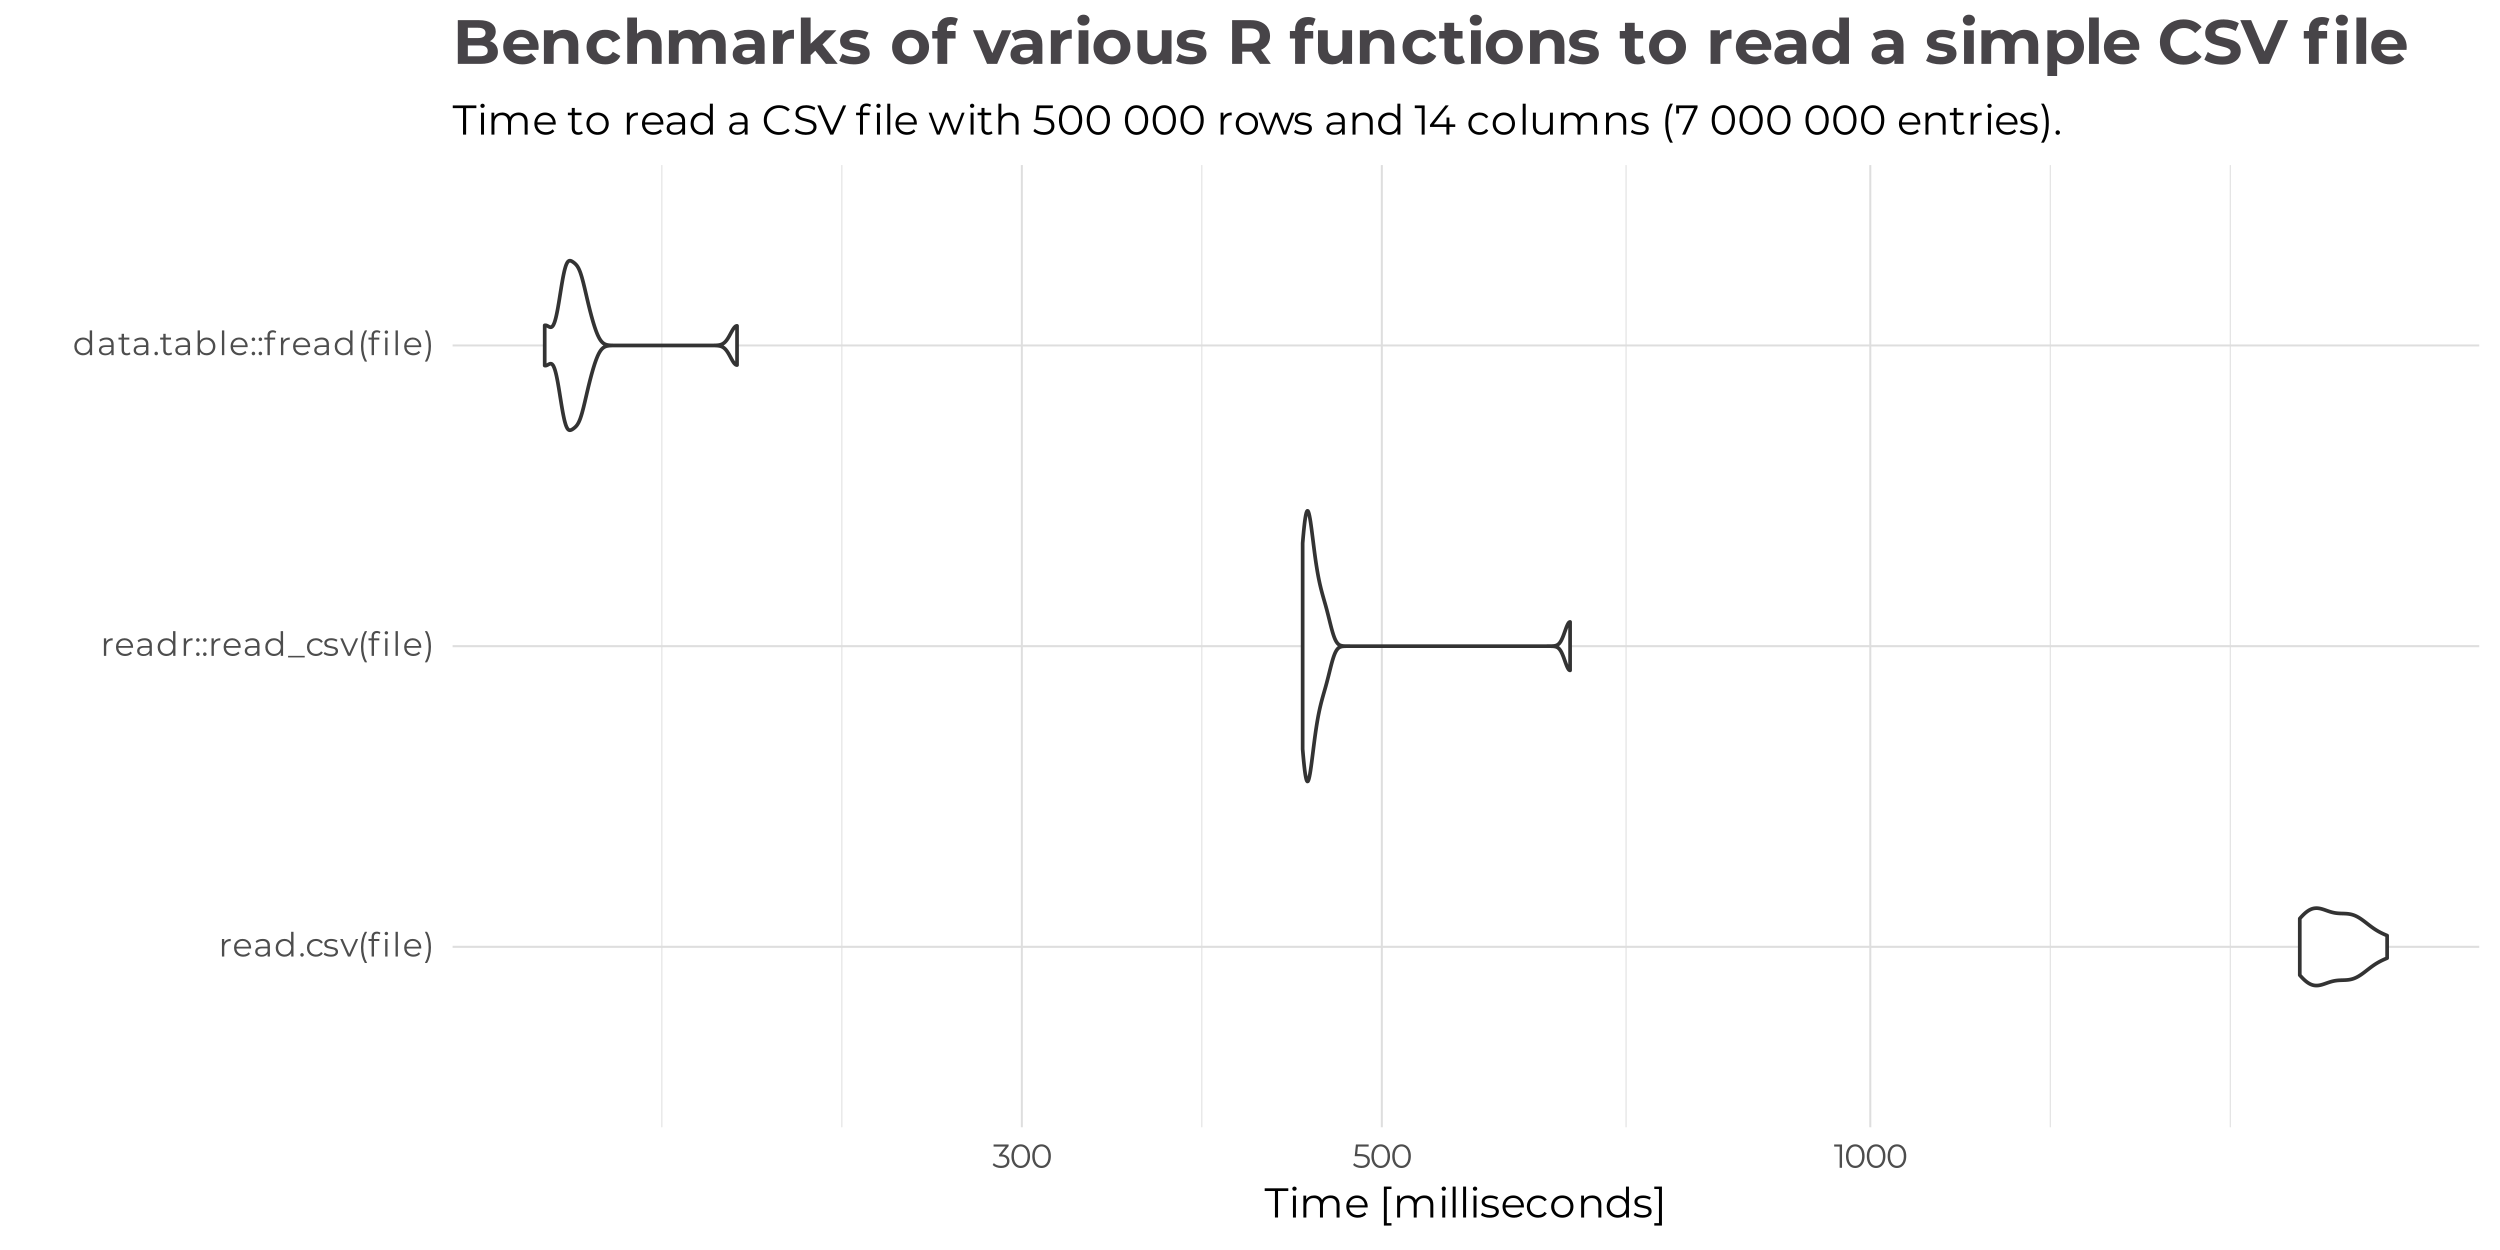 <?xml version="1.0" encoding="UTF-8"?>
<svg xmlns="http://www.w3.org/2000/svg" xmlns:xlink="http://www.w3.org/1999/xlink" width="720pt" height="360pt" viewBox="0 0 720 360" version="1.1">
<defs>
<g>
<symbol overflow="visible" id="glyph0-0">
<path style="stroke:none;" d="M 0.391 -6.719 L 5.25 -6.719 L 5.25 0 L 0.391 0 Z M 4.484 -0.672 L 4.484 -6.047 L 1.156 -6.047 L 1.156 -0.672 Z M 4.484 -0.672 "/>
</symbol>
<symbol overflow="visible" id="glyph0-1">
<path style="stroke:none;" d="M 1.609 -4.062 C 1.766 -4.395 2 -4.645 2.312 -4.812 C 2.633 -4.988 3.023 -5.078 3.484 -5.078 L 3.484 -4.422 L 3.328 -4.438 C 2.797 -4.438 2.379 -4.27 2.078 -3.938 C 1.773 -3.613 1.625 -3.16 1.625 -2.578 L 1.625 0 L 0.953 0 L 0.953 -5.047 L 1.609 -5.047 Z M 1.609 -4.062 "/>
</symbol>
<symbol overflow="visible" id="glyph0-2">
<path style="stroke:none;" d="M 5.344 -2.312 L 1.125 -2.312 C 1.164 -1.789 1.367 -1.367 1.734 -1.047 C 2.098 -0.723 2.555 -0.562 3.109 -0.562 C 3.422 -0.562 3.707 -0.613 3.969 -0.719 C 4.227 -0.832 4.457 -1 4.656 -1.219 L 5.031 -0.781 C 4.812 -0.508 4.531 -0.301 4.188 -0.156 C 3.852 -0.02 3.488 0.047 3.094 0.047 C 2.57 0.047 2.109 -0.062 1.703 -0.281 C 1.305 -0.5 0.992 -0.801 0.766 -1.188 C 0.547 -1.582 0.438 -2.023 0.438 -2.516 C 0.438 -3.016 0.539 -3.457 0.75 -3.844 C 0.969 -4.238 1.266 -4.539 1.641 -4.75 C 2.016 -4.969 2.438 -5.078 2.906 -5.078 C 3.375 -5.078 3.789 -4.969 4.156 -4.75 C 4.531 -4.539 4.82 -4.238 5.031 -3.844 C 5.25 -3.457 5.359 -3.016 5.359 -2.516 Z M 2.906 -4.5 C 2.414 -4.5 2.004 -4.344 1.672 -4.031 C 1.348 -3.719 1.164 -3.316 1.125 -2.828 L 4.703 -2.828 C 4.66 -3.316 4.473 -3.719 4.141 -4.031 C 3.805 -4.344 3.395 -4.5 2.906 -4.5 Z M 2.906 -4.5 "/>
</symbol>
<symbol overflow="visible" id="glyph0-3">
<path style="stroke:none;" d="M 2.719 -5.078 C 3.375 -5.078 3.879 -4.91 4.234 -4.578 C 4.586 -4.254 4.766 -3.77 4.766 -3.125 L 4.766 0 L 4.109 0 L 4.109 -0.781 C 3.953 -0.52 3.723 -0.316 3.422 -0.172 C 3.129 -0.023 2.781 0.047 2.375 0.047 C 1.812 0.047 1.363 -0.086 1.031 -0.359 C 0.695 -0.629 0.531 -0.984 0.531 -1.422 C 0.531 -1.848 0.68 -2.191 0.984 -2.453 C 1.297 -2.711 1.789 -2.844 2.469 -2.844 L 4.078 -2.844 L 4.078 -3.156 C 4.078 -3.594 3.953 -3.922 3.703 -4.141 C 3.461 -4.367 3.109 -4.484 2.641 -4.484 C 2.328 -4.484 2.02 -4.43 1.719 -4.328 C 1.426 -4.223 1.176 -4.078 0.969 -3.891 L 0.656 -4.406 C 0.914 -4.625 1.223 -4.789 1.578 -4.906 C 1.941 -5.02 2.32 -5.078 2.719 -5.078 Z M 2.469 -0.484 C 2.852 -0.484 3.18 -0.57 3.453 -0.75 C 3.734 -0.926 3.941 -1.18 4.078 -1.516 L 4.078 -2.344 L 2.5 -2.344 C 1.633 -2.344 1.203 -2.039 1.203 -1.438 C 1.203 -1.145 1.312 -0.91 1.531 -0.734 C 1.758 -0.566 2.07 -0.484 2.469 -0.484 Z M 2.469 -0.484 "/>
</symbol>
<symbol overflow="visible" id="glyph0-4">
<path style="stroke:none;" d="M 5.562 -7.125 L 5.562 0 L 4.906 0 L 4.906 -1 C 4.695 -0.656 4.426 -0.395 4.094 -0.219 C 3.758 -0.039 3.379 0.047 2.953 0.047 C 2.484 0.047 2.055 -0.062 1.672 -0.281 C 1.285 -0.5 0.984 -0.801 0.766 -1.188 C 0.547 -1.582 0.438 -2.023 0.438 -2.516 C 0.438 -3.016 0.547 -3.457 0.766 -3.844 C 0.984 -4.238 1.285 -4.539 1.672 -4.75 C 2.055 -4.969 2.484 -5.078 2.953 -5.078 C 3.359 -5.078 3.727 -4.992 4.062 -4.828 C 4.395 -4.66 4.664 -4.414 4.875 -4.094 L 4.875 -7.125 Z M 3.016 -0.562 C 3.367 -0.562 3.688 -0.641 3.969 -0.797 C 4.25 -0.961 4.473 -1.195 4.641 -1.5 C 4.805 -1.801 4.891 -2.141 4.891 -2.516 C 4.891 -2.898 4.805 -3.242 4.641 -3.547 C 4.473 -3.848 4.25 -4.078 3.969 -4.234 C 3.688 -4.398 3.367 -4.484 3.016 -4.484 C 2.648 -4.484 2.328 -4.398 2.047 -4.234 C 1.766 -4.078 1.539 -3.848 1.375 -3.547 C 1.207 -3.242 1.125 -2.898 1.125 -2.516 C 1.125 -2.141 1.207 -1.801 1.375 -1.5 C 1.539 -1.195 1.766 -0.961 2.047 -0.797 C 2.328 -0.641 2.648 -0.562 3.016 -0.562 Z M 3.016 -0.562 "/>
</symbol>
<symbol overflow="visible" id="glyph0-5">
<path style="stroke:none;" d="M 1.016 0.047 C 0.879 0.047 0.758 -0.004 0.656 -0.109 C 0.562 -0.211 0.516 -0.336 0.516 -0.484 C 0.516 -0.629 0.562 -0.75 0.656 -0.844 C 0.758 -0.945 0.879 -1 1.016 -1 C 1.16 -1 1.281 -0.945 1.375 -0.844 C 1.477 -0.75 1.531 -0.629 1.531 -0.484 C 1.531 -0.336 1.477 -0.211 1.375 -0.109 C 1.281 -0.004 1.16 0.047 1.016 0.047 Z M 1.016 0.047 "/>
</symbol>
<symbol overflow="visible" id="glyph0-6">
<path style="stroke:none;" d="M 3.047 0.047 C 2.547 0.047 2.098 -0.062 1.703 -0.281 C 1.305 -0.5 0.992 -0.801 0.766 -1.188 C 0.547 -1.582 0.438 -2.023 0.438 -2.516 C 0.438 -3.016 0.547 -3.457 0.766 -3.844 C 0.992 -4.238 1.305 -4.539 1.703 -4.75 C 2.098 -4.969 2.547 -5.078 3.047 -5.078 C 3.473 -5.078 3.859 -4.992 4.203 -4.828 C 4.547 -4.66 4.816 -4.414 5.016 -4.094 L 4.516 -3.734 C 4.348 -3.984 4.133 -4.172 3.875 -4.297 C 3.613 -4.422 3.336 -4.484 3.047 -4.484 C 2.68 -4.484 2.352 -4.398 2.062 -4.234 C 1.77 -4.078 1.539 -3.848 1.375 -3.547 C 1.207 -3.242 1.125 -2.898 1.125 -2.516 C 1.125 -2.129 1.207 -1.785 1.375 -1.484 C 1.539 -1.191 1.77 -0.961 2.062 -0.797 C 2.352 -0.641 2.68 -0.562 3.047 -0.562 C 3.336 -0.562 3.613 -0.617 3.875 -0.734 C 4.133 -0.859 4.348 -1.047 4.516 -1.297 L 5.016 -0.953 C 4.816 -0.617 4.547 -0.367 4.203 -0.203 C 3.859 -0.035 3.473 0.047 3.047 0.047 Z M 3.047 0.047 "/>
</symbol>
<symbol overflow="visible" id="glyph0-7">
<path style="stroke:none;" d="M 2.297 0.047 C 1.891 0.047 1.5 -0.008 1.125 -0.125 C 0.75 -0.25 0.457 -0.398 0.25 -0.578 L 0.562 -1.109 C 0.77 -0.941 1.031 -0.805 1.344 -0.703 C 1.664 -0.598 2 -0.547 2.344 -0.547 C 2.812 -0.547 3.156 -0.617 3.375 -0.766 C 3.594 -0.91 3.703 -1.113 3.703 -1.375 C 3.703 -1.562 3.641 -1.707 3.516 -1.812 C 3.398 -1.914 3.25 -1.992 3.062 -2.047 C 2.875 -2.098 2.629 -2.148 2.328 -2.203 C 1.91 -2.285 1.578 -2.363 1.328 -2.438 C 1.078 -2.52 0.863 -2.656 0.688 -2.844 C 0.52 -3.039 0.438 -3.305 0.438 -3.641 C 0.438 -4.066 0.609 -4.41 0.953 -4.672 C 1.305 -4.941 1.797 -5.078 2.422 -5.078 C 2.754 -5.078 3.082 -5.035 3.406 -4.953 C 3.727 -4.867 4 -4.754 4.219 -4.609 L 3.922 -4.062 C 3.504 -4.352 3.004 -4.5 2.422 -4.5 C 1.992 -4.5 1.664 -4.422 1.438 -4.266 C 1.219 -4.109 1.109 -3.91 1.109 -3.672 C 1.109 -3.473 1.172 -3.316 1.297 -3.203 C 1.422 -3.086 1.578 -3.004 1.766 -2.953 C 1.953 -2.898 2.207 -2.844 2.531 -2.781 C 2.938 -2.707 3.258 -2.629 3.5 -2.547 C 3.738 -2.473 3.945 -2.344 4.125 -2.156 C 4.301 -1.969 4.391 -1.711 4.391 -1.391 C 4.391 -0.953 4.203 -0.602 3.828 -0.344 C 3.461 -0.082 2.953 0.047 2.297 0.047 Z M 2.297 0.047 "/>
</symbol>
<symbol overflow="visible" id="glyph0-8">
<path style="stroke:none;" d="M 5.188 -5.047 L 2.938 0 L 2.25 0 L 0.016 -5.047 L 0.719 -5.047 L 2.609 -0.75 L 4.516 -5.047 Z M 5.188 -5.047 "/>
</symbol>
<symbol overflow="visible" id="glyph0-9">
<path style="stroke:none;" d="M 2.109 1.859 C 1.754 1.273 1.477 0.602 1.281 -0.156 C 1.094 -0.926 1 -1.75 1 -2.625 C 1 -3.5 1.094 -4.32 1.281 -5.094 C 1.477 -5.863 1.754 -6.539 2.109 -7.125 L 2.766 -7.125 C 2.391 -6.477 2.113 -5.781 1.938 -5.031 C 1.758 -4.289 1.672 -3.488 1.672 -2.625 C 1.672 -1.758 1.758 -0.957 1.938 -0.219 C 2.113 0.52 2.391 1.211 2.766 1.859 Z M 2.109 1.859 "/>
</symbol>
<symbol overflow="visible" id="glyph0-10">
<path style="stroke:none;" d="M 2.625 -6.594 C 2.32 -6.594 2.098 -6.508 1.953 -6.344 C 1.805 -6.188 1.734 -5.953 1.734 -5.641 L 1.734 -5.047 L 3.281 -5.047 L 3.281 -4.469 L 1.75 -4.469 L 1.75 0 L 1.062 0 L 1.062 -4.469 L 0.156 -4.469 L 0.156 -5.047 L 1.062 -5.047 L 1.062 -5.672 C 1.062 -6.129 1.191 -6.492 1.453 -6.766 C 1.723 -7.035 2.102 -7.172 2.594 -7.172 C 2.781 -7.172 2.961 -7.141 3.141 -7.078 C 3.328 -7.023 3.477 -6.945 3.594 -6.844 L 3.375 -6.344 C 3.164 -6.508 2.914 -6.594 2.625 -6.594 Z M 4.969 -5.047 L 5.641 -5.047 L 5.641 0 L 4.969 0 Z M 5.312 -6.156 C 5.164 -6.156 5.047 -6.203 4.953 -6.297 C 4.859 -6.391 4.812 -6.504 4.812 -6.641 C 4.812 -6.766 4.859 -6.875 4.953 -6.969 C 5.047 -7.07 5.164 -7.125 5.312 -7.125 C 5.445 -7.125 5.562 -7.078 5.656 -6.984 C 5.758 -6.891 5.812 -6.781 5.812 -6.656 C 5.812 -6.508 5.758 -6.391 5.656 -6.297 C 5.562 -6.203 5.445 -6.156 5.312 -6.156 Z M 5.312 -6.156 "/>
</symbol>
<symbol overflow="visible" id="glyph0-11">
<path style="stroke:none;" d="M 0.953 -7.125 L 1.625 -7.125 L 1.625 0 L 0.953 0 Z M 0.953 -7.125 "/>
</symbol>
<symbol overflow="visible" id="glyph0-12">
<path style="stroke:none;" d="M 0.391 1.859 C 0.766 1.211 1.039 0.52 1.219 -0.219 C 1.395 -0.957 1.484 -1.758 1.484 -2.625 C 1.484 -3.5 1.395 -4.305 1.219 -5.047 C 1.039 -5.785 0.766 -6.477 0.391 -7.125 L 1.031 -7.125 C 1.395 -6.539 1.672 -5.863 1.859 -5.094 C 2.055 -4.32 2.156 -3.5 2.156 -2.625 C 2.156 -1.75 2.055 -0.926 1.859 -0.156 C 1.672 0.602 1.395 1.273 1.031 1.859 Z M 0.391 1.859 "/>
</symbol>
<symbol overflow="visible" id="glyph0-13">
<path style="stroke:none;" d="M 1.016 -4.047 C 0.879 -4.047 0.758 -4.098 0.656 -4.203 C 0.562 -4.305 0.516 -4.43 0.516 -4.578 C 0.516 -4.723 0.562 -4.844 0.656 -4.938 C 0.758 -5.039 0.879 -5.094 1.016 -5.094 C 1.16 -5.094 1.281 -5.039 1.375 -4.938 C 1.477 -4.844 1.531 -4.723 1.531 -4.578 C 1.531 -4.43 1.477 -4.305 1.375 -4.203 C 1.281 -4.098 1.16 -4.047 1.016 -4.047 Z M 1.016 0.047 C 0.879 0.047 0.758 -0.004 0.656 -0.109 C 0.562 -0.211 0.516 -0.336 0.516 -0.484 C 0.516 -0.629 0.562 -0.75 0.656 -0.844 C 0.758 -0.945 0.879 -1 1.016 -1 C 1.16 -1 1.281 -0.945 1.375 -0.844 C 1.477 -0.75 1.531 -0.629 1.531 -0.484 C 1.531 -0.336 1.477 -0.211 1.375 -0.109 C 1.281 -0.004 1.16 0.047 1.016 0.047 Z M 1.016 0.047 "/>
</symbol>
<symbol overflow="visible" id="glyph0-14">
<path style="stroke:none;" d="M 0 0 L 4.797 0 L 4.797 0.453 L 0 0.453 Z M 0 0 "/>
</symbol>
<symbol overflow="visible" id="glyph0-15">
<path style="stroke:none;" d="M 3.609 -0.312 C 3.484 -0.195 3.32 -0.109 3.125 -0.047 C 2.938 0.016 2.742 0.047 2.547 0.047 C 2.066 0.047 1.695 -0.078 1.438 -0.328 C 1.188 -0.586 1.062 -0.953 1.062 -1.422 L 1.062 -4.469 L 0.156 -4.469 L 0.156 -5.047 L 1.062 -5.047 L 1.062 -6.156 L 1.75 -6.156 L 1.75 -5.047 L 3.281 -5.047 L 3.281 -4.469 L 1.75 -4.469 L 1.75 -1.453 C 1.75 -1.148 1.82 -0.922 1.969 -0.766 C 2.125 -0.609 2.344 -0.531 2.625 -0.531 C 2.758 -0.531 2.891 -0.551 3.016 -0.594 C 3.148 -0.645 3.27 -0.711 3.375 -0.797 Z M 3.609 -0.312 "/>
</symbol>
<symbol overflow="visible" id="glyph0-16">
<path style="stroke:none;" d="M 3.547 -5.078 C 4.023 -5.078 4.453 -4.969 4.828 -4.75 C 5.211 -4.539 5.516 -4.238 5.734 -3.844 C 5.953 -3.457 6.062 -3.016 6.062 -2.516 C 6.062 -2.023 5.953 -1.582 5.734 -1.188 C 5.516 -0.801 5.211 -0.5 4.828 -0.281 C 4.453 -0.062 4.023 0.047 3.547 0.047 C 3.129 0.047 2.75 -0.039 2.406 -0.219 C 2.07 -0.395 1.805 -0.656 1.609 -1 L 1.609 0 L 0.953 0 L 0.953 -7.125 L 1.625 -7.125 L 1.625 -4.094 C 1.844 -4.414 2.113 -4.66 2.438 -4.828 C 2.77 -4.992 3.141 -5.078 3.547 -5.078 Z M 3.5 -0.562 C 3.852 -0.562 4.172 -0.641 4.453 -0.797 C 4.742 -0.961 4.969 -1.195 5.125 -1.5 C 5.289 -1.801 5.375 -2.141 5.375 -2.516 C 5.375 -2.898 5.289 -3.242 5.125 -3.547 C 4.969 -3.848 4.742 -4.078 4.453 -4.234 C 4.172 -4.398 3.852 -4.484 3.5 -4.484 C 3.145 -4.484 2.82 -4.398 2.531 -4.234 C 2.25 -4.078 2.023 -3.848 1.859 -3.547 C 1.703 -3.242 1.625 -2.898 1.625 -2.516 C 1.625 -2.141 1.703 -1.801 1.859 -1.5 C 2.023 -1.195 2.25 -0.961 2.531 -0.797 C 2.82 -0.641 3.145 -0.562 3.5 -0.562 Z M 3.5 -0.562 "/>
</symbol>
<symbol overflow="visible" id="glyph0-17">
<path style="stroke:none;" d="M 2.625 -6.594 C 2.32 -6.594 2.098 -6.508 1.953 -6.344 C 1.805 -6.188 1.734 -5.953 1.734 -5.641 L 1.734 -5.047 L 3.281 -5.047 L 3.281 -4.469 L 1.75 -4.469 L 1.75 0 L 1.062 0 L 1.062 -4.469 L 0.156 -4.469 L 0.156 -5.047 L 1.062 -5.047 L 1.062 -5.672 C 1.062 -6.129 1.191 -6.492 1.453 -6.766 C 1.723 -7.035 2.102 -7.172 2.594 -7.172 C 2.781 -7.172 2.961 -7.141 3.141 -7.078 C 3.328 -7.023 3.477 -6.945 3.594 -6.844 L 3.375 -6.344 C 3.164 -6.508 2.914 -6.594 2.625 -6.594 Z M 2.625 -6.594 "/>
</symbol>
<symbol overflow="visible" id="glyph0-18">
<path style="stroke:none;" d="M 2.781 -3.844 C 3.488 -3.801 4.023 -3.609 4.391 -3.266 C 4.754 -2.922 4.938 -2.473 4.938 -1.922 C 4.938 -1.547 4.844 -1.207 4.656 -0.906 C 4.477 -0.602 4.207 -0.363 3.844 -0.188 C 3.477 -0.02 3.031 0.062 2.5 0.062 C 2.02 0.062 1.562 -0.016 1.125 -0.172 C 0.695 -0.328 0.352 -0.539 0.094 -0.812 L 0.422 -1.359 C 0.648 -1.117 0.945 -0.926 1.312 -0.781 C 1.688 -0.645 2.082 -0.578 2.5 -0.578 C 3.051 -0.578 3.477 -0.695 3.781 -0.938 C 4.082 -1.176 4.234 -1.504 4.234 -1.922 C 4.234 -2.336 4.082 -2.664 3.781 -2.906 C 3.477 -3.145 3.023 -3.266 2.422 -3.266 L 1.938 -3.266 L 1.938 -3.766 L 3.797 -6.109 L 0.359 -6.109 L 0.359 -6.719 L 4.688 -6.719 L 4.688 -6.219 Z M 2.781 -3.844 "/>
</symbol>
<symbol overflow="visible" id="glyph0-19">
<path style="stroke:none;" d="M 3.172 0.062 C 2.648 0.062 2.188 -0.07 1.781 -0.344 C 1.383 -0.625 1.07 -1.02 0.844 -1.531 C 0.613 -2.051 0.5 -2.66 0.5 -3.359 C 0.5 -4.055 0.613 -4.66 0.844 -5.172 C 1.07 -5.691 1.383 -6.086 1.781 -6.359 C 2.188 -6.629 2.648 -6.766 3.172 -6.766 C 3.691 -6.766 4.156 -6.629 4.562 -6.359 C 4.969 -6.086 5.285 -5.691 5.516 -5.172 C 5.742 -4.66 5.859 -4.055 5.859 -3.359 C 5.859 -2.66 5.742 -2.051 5.516 -1.531 C 5.285 -1.02 4.969 -0.625 4.562 -0.344 C 4.156 -0.07 3.691 0.062 3.172 0.062 Z M 3.172 -0.578 C 3.566 -0.578 3.91 -0.688 4.203 -0.906 C 4.504 -1.125 4.738 -1.438 4.906 -1.844 C 5.07 -2.258 5.156 -2.766 5.156 -3.359 C 5.156 -3.941 5.07 -4.441 4.906 -4.859 C 4.738 -5.273 4.504 -5.594 4.203 -5.812 C 3.91 -6.031 3.566 -6.141 3.172 -6.141 C 2.785 -6.141 2.441 -6.031 2.141 -5.812 C 1.848 -5.594 1.617 -5.273 1.453 -4.859 C 1.285 -4.441 1.203 -3.941 1.203 -3.359 C 1.203 -2.766 1.285 -2.258 1.453 -1.844 C 1.617 -1.438 1.848 -1.125 2.141 -0.906 C 2.441 -0.688 2.785 -0.578 3.172 -0.578 Z M 3.172 -0.578 "/>
</symbol>
<symbol overflow="visible" id="glyph0-20">
<path style="stroke:none;" d="M 2.266 -3.969 C 3.234 -3.969 3.941 -3.789 4.391 -3.438 C 4.836 -3.094 5.062 -2.602 5.062 -1.969 C 5.062 -1.582 4.969 -1.234 4.781 -0.922 C 4.602 -0.617 4.332 -0.379 3.969 -0.203 C 3.602 -0.023 3.156 0.062 2.625 0.062 C 2.145 0.062 1.688 -0.016 1.25 -0.172 C 0.82 -0.328 0.477 -0.539 0.219 -0.812 L 0.547 -1.359 C 0.766 -1.117 1.055 -0.926 1.422 -0.781 C 1.785 -0.645 2.18 -0.578 2.609 -0.578 C 3.16 -0.578 3.586 -0.703 3.891 -0.953 C 4.203 -1.203 4.359 -1.535 4.359 -1.953 C 4.359 -2.41 4.188 -2.754 3.844 -2.984 C 3.5 -3.223 2.922 -3.344 2.109 -3.344 L 0.688 -3.344 L 1.031 -6.719 L 4.703 -6.719 L 4.703 -6.109 L 1.625 -6.109 L 1.406 -3.969 Z M 2.266 -3.969 "/>
</symbol>
<symbol overflow="visible" id="glyph0-21">
<path style="stroke:none;" d="M 2.359 -6.719 L 2.359 0 L 1.672 0 L 1.672 -6.109 L 0.094 -6.109 L 0.094 -6.719 Z M 2.359 -6.719 "/>
</symbol>
<symbol overflow="visible" id="glyph1-0">
<path style="stroke:none;" d="M 0.484 -8.406 L 6.562 -8.406 L 6.562 0 L 0.484 0 Z M 5.609 -0.844 L 5.609 -7.562 L 1.438 -7.562 L 1.438 -0.844 Z M 5.609 -0.844 "/>
</symbol>
<symbol overflow="visible" id="glyph1-1">
<path style="stroke:none;" d="M 3 -7.625 L 0.047 -7.625 L 0.047 -8.406 L 6.844 -8.406 L 6.844 -7.625 L 3.891 -7.625 L 3.891 0 L 3 0 Z M 3 -7.625 "/>
</symbol>
<symbol overflow="visible" id="glyph1-2">
<path style="stroke:none;" d="M 1.188 -6.312 L 2.047 -6.312 L 2.047 0 L 1.188 0 Z M 1.625 -7.688 C 1.445 -7.688 1.297 -7.742 1.172 -7.859 C 1.055 -7.984 1 -8.129 1 -8.297 C 1 -8.461 1.055 -8.602 1.172 -8.719 C 1.297 -8.844 1.445 -8.906 1.625 -8.906 C 1.789 -8.906 1.938 -8.848 2.062 -8.734 C 2.188 -8.617 2.25 -8.477 2.25 -8.312 C 2.25 -8.133 2.188 -7.984 2.062 -7.859 C 1.938 -7.742 1.789 -7.688 1.625 -7.688 Z M 1.625 -7.688 "/>
</symbol>
<symbol overflow="visible" id="glyph1-3">
<path style="stroke:none;" d="M 9.062 -6.359 C 9.852 -6.359 10.473 -6.129 10.922 -5.672 C 11.379 -5.211 11.609 -4.539 11.609 -3.656 L 11.609 0 L 10.75 0 L 10.75 -3.578 C 10.75 -4.234 10.586 -4.734 10.266 -5.078 C 9.953 -5.422 9.508 -5.594 8.938 -5.594 C 8.281 -5.594 7.766 -5.391 7.391 -4.984 C 7.016 -4.578 6.828 -4.02 6.828 -3.312 L 6.828 0 L 5.969 0 L 5.969 -3.578 C 5.969 -4.234 5.812 -4.734 5.5 -5.078 C 5.188 -5.422 4.738 -5.594 4.156 -5.594 C 3.508 -5.594 2.992 -5.391 2.609 -4.984 C 2.234 -4.578 2.047 -4.02 2.047 -3.312 L 2.047 0 L 1.188 0 L 1.188 -6.312 L 2 -6.312 L 2 -5.156 C 2.227 -5.539 2.539 -5.836 2.938 -6.047 C 3.344 -6.254 3.801 -6.359 4.312 -6.359 C 4.844 -6.359 5.301 -6.242 5.688 -6.016 C 6.082 -5.797 6.375 -5.469 6.562 -5.031 C 6.789 -5.445 7.125 -5.77 7.562 -6 C 8 -6.238 8.5 -6.359 9.062 -6.359 Z M 9.062 -6.359 "/>
</symbol>
<symbol overflow="visible" id="glyph1-4">
<path style="stroke:none;" d="M 6.688 -2.891 L 1.406 -2.891 C 1.445 -2.234 1.695 -1.703 2.156 -1.297 C 2.613 -0.898 3.191 -0.703 3.891 -0.703 C 4.273 -0.703 4.629 -0.77 4.953 -0.906 C 5.285 -1.039 5.57 -1.25 5.812 -1.531 L 6.297 -0.969 C 6.016 -0.633 5.664 -0.379 5.25 -0.203 C 4.832 -0.023 4.367 0.062 3.859 0.062 C 3.211 0.062 2.641 -0.07 2.141 -0.344 C 1.641 -0.625 1.25 -1.008 0.969 -1.5 C 0.688 -1.988 0.547 -2.539 0.547 -3.156 C 0.547 -3.77 0.68 -4.32 0.953 -4.812 C 1.223 -5.301 1.594 -5.68 2.062 -5.953 C 2.531 -6.223 3.055 -6.359 3.641 -6.359 C 4.223 -6.359 4.742 -6.223 5.203 -5.953 C 5.672 -5.68 6.035 -5.301 6.297 -4.812 C 6.566 -4.332 6.703 -3.781 6.703 -3.156 Z M 3.641 -5.625 C 3.023 -5.625 2.508 -5.43 2.094 -5.047 C 1.688 -4.66 1.457 -4.156 1.406 -3.531 L 5.875 -3.531 C 5.82 -4.156 5.586 -4.66 5.172 -5.047 C 4.766 -5.43 4.254 -5.625 3.641 -5.625 Z M 3.641 -5.625 "/>
</symbol>
<symbol overflow="visible" id="glyph1-5">
<path style="stroke:none;" d=""/>
</symbol>
<symbol overflow="visible" id="glyph1-6">
<path style="stroke:none;" d="M 1.375 -8.906 L 3.562 -8.906 L 3.562 -8.203 L 2.219 -8.203 L 2.219 1.625 L 3.562 1.625 L 3.562 2.328 L 1.375 2.328 Z M 1.375 -8.906 "/>
</symbol>
<symbol overflow="visible" id="glyph1-7">
<path style="stroke:none;" d="M 1.188 -8.906 L 2.047 -8.906 L 2.047 0 L 1.188 0 Z M 1.188 -8.906 "/>
</symbol>
<symbol overflow="visible" id="glyph1-8">
<path style="stroke:none;" d="M 2.875 0.062 C 2.363 0.062 1.875 -0.008 1.406 -0.156 C 0.938 -0.312 0.57 -0.5 0.312 -0.719 L 0.703 -1.391 C 0.961 -1.18 1.289 -1.008 1.688 -0.875 C 2.094 -0.75 2.508 -0.688 2.938 -0.688 C 3.508 -0.688 3.93 -0.773 4.203 -0.953 C 4.484 -1.129 4.625 -1.383 4.625 -1.719 C 4.625 -1.945 4.547 -2.125 4.391 -2.25 C 4.242 -2.383 4.055 -2.484 3.828 -2.547 C 3.598 -2.617 3.289 -2.691 2.906 -2.766 C 2.395 -2.859 1.984 -2.953 1.672 -3.047 C 1.359 -3.148 1.094 -3.32 0.875 -3.562 C 0.656 -3.801 0.547 -4.133 0.547 -4.562 C 0.547 -5.094 0.766 -5.523 1.203 -5.859 C 1.641 -6.191 2.25 -6.359 3.031 -6.359 C 3.438 -6.359 3.844 -6.301 4.25 -6.188 C 4.664 -6.082 5.004 -5.941 5.266 -5.766 L 4.891 -5.094 C 4.367 -5.445 3.75 -5.625 3.031 -5.625 C 2.488 -5.625 2.078 -5.523 1.797 -5.328 C 1.523 -5.141 1.391 -4.891 1.391 -4.578 C 1.391 -4.336 1.469 -4.145 1.625 -4 C 1.781 -3.863 1.973 -3.758 2.203 -3.688 C 2.441 -3.625 2.766 -3.555 3.172 -3.484 C 3.672 -3.391 4.07 -3.289 4.375 -3.188 C 4.688 -3.094 4.945 -2.93 5.156 -2.703 C 5.375 -2.473 5.484 -2.148 5.484 -1.734 C 5.484 -1.18 5.254 -0.742 4.797 -0.422 C 4.336 -0.098 3.695 0.062 2.875 0.062 Z M 2.875 0.062 "/>
</symbol>
<symbol overflow="visible" id="glyph1-9">
<path style="stroke:none;" d="M 3.797 0.062 C 3.18 0.062 2.625 -0.07 2.125 -0.344 C 1.633 -0.613 1.25 -0.992 0.969 -1.484 C 0.688 -1.984 0.547 -2.539 0.547 -3.156 C 0.547 -3.77 0.688 -4.32 0.969 -4.812 C 1.25 -5.301 1.633 -5.68 2.125 -5.953 C 2.625 -6.223 3.18 -6.359 3.797 -6.359 C 4.348 -6.359 4.836 -6.25 5.266 -6.031 C 5.691 -5.82 6.031 -5.516 6.281 -5.109 L 5.641 -4.688 C 5.43 -4.988 5.164 -5.219 4.844 -5.375 C 4.531 -5.531 4.18 -5.609 3.797 -5.609 C 3.348 -5.609 2.941 -5.504 2.578 -5.297 C 2.211 -5.098 1.926 -4.812 1.719 -4.438 C 1.52 -4.062 1.422 -3.633 1.422 -3.156 C 1.422 -2.664 1.52 -2.234 1.719 -1.859 C 1.926 -1.492 2.211 -1.207 2.578 -1 C 2.941 -0.801 3.348 -0.703 3.797 -0.703 C 4.18 -0.703 4.531 -0.773 4.844 -0.922 C 5.164 -1.078 5.43 -1.312 5.641 -1.625 L 6.281 -1.188 C 6.031 -0.781 5.688 -0.469 5.25 -0.25 C 4.82 -0.039 4.336 0.062 3.797 0.062 Z M 3.797 0.062 "/>
</symbol>
<symbol overflow="visible" id="glyph1-10">
<path style="stroke:none;" d="M 3.766 0.062 C 3.16 0.062 2.613 -0.07 2.125 -0.344 C 1.633 -0.625 1.25 -1.008 0.969 -1.5 C 0.688 -1.988 0.547 -2.539 0.547 -3.156 C 0.547 -3.77 0.688 -4.32 0.969 -4.812 C 1.25 -5.301 1.633 -5.68 2.125 -5.953 C 2.613 -6.223 3.16 -6.359 3.766 -6.359 C 4.379 -6.359 4.926 -6.223 5.406 -5.953 C 5.895 -5.68 6.273 -5.301 6.547 -4.812 C 6.828 -4.32 6.969 -3.77 6.969 -3.156 C 6.969 -2.539 6.828 -1.988 6.547 -1.5 C 6.273 -1.008 5.895 -0.625 5.406 -0.344 C 4.926 -0.07 4.379 0.062 3.766 0.062 Z M 3.766 -0.703 C 4.211 -0.703 4.613 -0.801 4.969 -1 C 5.332 -1.207 5.613 -1.5 5.812 -1.875 C 6.008 -2.25 6.109 -2.676 6.109 -3.156 C 6.109 -3.633 6.008 -4.062 5.812 -4.438 C 5.613 -4.812 5.332 -5.098 4.969 -5.297 C 4.613 -5.504 4.211 -5.609 3.766 -5.609 C 3.316 -5.609 2.914 -5.504 2.562 -5.297 C 2.207 -5.098 1.926 -4.812 1.719 -4.438 C 1.52 -4.062 1.422 -3.633 1.422 -3.156 C 1.422 -2.676 1.52 -2.25 1.719 -1.875 C 1.926 -1.5 2.207 -1.207 2.562 -1 C 2.914 -0.801 3.316 -0.703 3.766 -0.703 Z M 3.766 -0.703 "/>
</symbol>
<symbol overflow="visible" id="glyph1-11">
<path style="stroke:none;" d="M 4.406 -6.359 C 5.195 -6.359 5.828 -6.129 6.297 -5.672 C 6.766 -5.211 7 -4.539 7 -3.656 L 7 0 L 6.141 0 L 6.141 -3.578 C 6.141 -4.234 5.973 -4.734 5.641 -5.078 C 5.316 -5.422 4.852 -5.594 4.25 -5.594 C 3.57 -5.594 3.035 -5.391 2.641 -4.984 C 2.242 -4.578 2.047 -4.02 2.047 -3.312 L 2.047 0 L 1.188 0 L 1.188 -6.312 L 2 -6.312 L 2 -5.141 C 2.238 -5.523 2.562 -5.82 2.969 -6.031 C 3.383 -6.25 3.863 -6.359 4.406 -6.359 Z M 4.406 -6.359 "/>
</symbol>
<symbol overflow="visible" id="glyph1-12">
<path style="stroke:none;" d="M 6.953 -8.906 L 6.953 0 L 6.125 0 L 6.125 -1.25 C 5.875 -0.82 5.535 -0.492 5.109 -0.266 C 4.691 -0.047 4.223 0.062 3.703 0.062 C 3.109 0.062 2.57 -0.07 2.094 -0.344 C 1.613 -0.613 1.234 -0.992 0.953 -1.484 C 0.68 -1.973 0.547 -2.531 0.547 -3.156 C 0.547 -3.781 0.68 -4.336 0.953 -4.828 C 1.234 -5.316 1.613 -5.691 2.094 -5.953 C 2.57 -6.223 3.109 -6.359 3.703 -6.359 C 4.211 -6.359 4.672 -6.25 5.078 -6.031 C 5.492 -5.82 5.832 -5.516 6.094 -5.109 L 6.094 -8.906 Z M 3.766 -0.703 C 4.203 -0.703 4.598 -0.801 4.953 -1 C 5.316 -1.207 5.598 -1.5 5.797 -1.875 C 6.004 -2.25 6.109 -2.676 6.109 -3.156 C 6.109 -3.633 6.004 -4.062 5.797 -4.438 C 5.598 -4.812 5.316 -5.098 4.953 -5.297 C 4.598 -5.504 4.203 -5.609 3.766 -5.609 C 3.316 -5.609 2.914 -5.504 2.562 -5.297 C 2.207 -5.098 1.926 -4.812 1.719 -4.438 C 1.52 -4.062 1.422 -3.633 1.422 -3.156 C 1.422 -2.676 1.52 -2.25 1.719 -1.875 C 1.926 -1.5 2.207 -1.207 2.562 -1 C 2.914 -0.801 3.316 -0.703 3.766 -0.703 Z M 3.766 -0.703 "/>
</symbol>
<symbol overflow="visible" id="glyph1-13">
<path style="stroke:none;" d="M 0.25 2.328 L 0.25 1.625 L 1.594 1.625 L 1.594 -8.203 L 0.25 -8.203 L 0.25 -8.906 L 2.453 -8.906 L 2.453 2.328 Z M 0.25 2.328 "/>
</symbol>
<symbol overflow="visible" id="glyph1-14">
<path style="stroke:none;" d="M 4.516 -0.391 C 4.348 -0.242 4.145 -0.129 3.906 -0.047 C 3.676 0.023 3.438 0.062 3.188 0.062 C 2.594 0.062 2.133 -0.098 1.812 -0.422 C 1.488 -0.742 1.328 -1.195 1.328 -1.781 L 1.328 -5.594 L 0.203 -5.594 L 0.203 -6.312 L 1.328 -6.312 L 1.328 -7.688 L 2.188 -7.688 L 2.188 -6.312 L 4.109 -6.312 L 4.109 -5.594 L 2.188 -5.594 L 2.188 -1.828 C 2.188 -1.453 2.281 -1.164 2.469 -0.969 C 2.656 -0.77 2.926 -0.672 3.281 -0.672 C 3.457 -0.672 3.625 -0.695 3.781 -0.75 C 3.945 -0.812 4.094 -0.895 4.219 -1 Z M 4.516 -0.391 "/>
</symbol>
<symbol overflow="visible" id="glyph1-15">
<path style="stroke:none;" d="M 2 -5.078 C 2.195 -5.504 2.492 -5.82 2.891 -6.031 C 3.285 -6.25 3.781 -6.359 4.375 -6.359 L 4.375 -5.531 L 4.156 -5.547 C 3.5 -5.547 2.984 -5.336 2.609 -4.922 C 2.234 -4.516 2.047 -3.945 2.047 -3.219 L 2.047 0 L 1.188 0 L 1.188 -6.312 L 2 -6.312 Z M 2 -5.078 "/>
</symbol>
<symbol overflow="visible" id="glyph1-16">
<path style="stroke:none;" d="M 3.391 -6.359 C 4.211 -6.359 4.844 -6.148 5.281 -5.734 C 5.727 -5.328 5.953 -4.719 5.953 -3.906 L 5.953 0 L 5.141 0 L 5.141 -0.984 C 4.941 -0.648 4.656 -0.391 4.281 -0.203 C 3.914 -0.023 3.477 0.062 2.969 0.062 C 2.258 0.062 1.695 -0.102 1.281 -0.438 C 0.863 -0.781 0.656 -1.227 0.656 -1.781 C 0.656 -2.312 0.848 -2.738 1.234 -3.062 C 1.629 -3.395 2.25 -3.562 3.094 -3.562 L 5.094 -3.562 L 5.094 -3.953 C 5.094 -4.492 4.941 -4.906 4.641 -5.188 C 4.336 -5.469 3.895 -5.609 3.312 -5.609 C 2.914 -5.609 2.531 -5.539 2.156 -5.406 C 1.789 -5.281 1.477 -5.102 1.219 -4.875 L 0.828 -5.516 C 1.148 -5.785 1.535 -5.992 1.984 -6.141 C 2.43 -6.285 2.898 -6.359 3.391 -6.359 Z M 3.094 -0.609 C 3.57 -0.609 3.984 -0.719 4.328 -0.938 C 4.672 -1.156 4.926 -1.473 5.094 -1.891 L 5.094 -2.922 L 3.125 -2.922 C 2.039 -2.922 1.5 -2.547 1.5 -1.797 C 1.5 -1.43 1.641 -1.141 1.922 -0.922 C 2.203 -0.711 2.594 -0.609 3.094 -0.609 Z M 3.094 -0.609 "/>
</symbol>
<symbol overflow="visible" id="glyph1-17">
<path style="stroke:none;" d="M 5.016 0.078 C 4.18 0.078 3.43 -0.102 2.766 -0.469 C 2.098 -0.844 1.57 -1.352 1.188 -2 C 0.812 -2.656 0.625 -3.391 0.625 -4.203 C 0.625 -5.004 0.812 -5.734 1.188 -6.391 C 1.57 -7.047 2.098 -7.555 2.766 -7.922 C 3.441 -8.285 4.195 -8.469 5.031 -8.469 C 5.656 -8.469 6.227 -8.363 6.75 -8.156 C 7.281 -7.945 7.727 -7.645 8.094 -7.25 L 7.531 -6.688 C 6.875 -7.352 6.047 -7.688 5.047 -7.688 C 4.391 -7.688 3.785 -7.531 3.234 -7.219 C 2.691 -6.914 2.266 -6.5 1.953 -5.969 C 1.648 -5.445 1.5 -4.859 1.5 -4.203 C 1.5 -3.547 1.648 -2.953 1.953 -2.422 C 2.266 -1.891 2.691 -1.473 3.234 -1.172 C 3.785 -0.867 4.391 -0.719 5.047 -0.719 C 6.055 -0.719 6.883 -1.055 7.531 -1.734 L 8.094 -1.156 C 7.727 -0.758 7.281 -0.453 6.75 -0.234 C 6.219 -0.023 5.641 0.078 5.016 0.078 Z M 5.016 0.078 "/>
</symbol>
<symbol overflow="visible" id="glyph1-18">
<path style="stroke:none;" d="M 3.688 0.078 C 3.062 0.078 2.461 -0.02 1.891 -0.219 C 1.316 -0.426 0.875 -0.691 0.562 -1.016 L 0.906 -1.703 C 1.219 -1.398 1.625 -1.156 2.125 -0.969 C 2.625 -0.781 3.145 -0.688 3.688 -0.688 C 4.438 -0.688 5 -0.82 5.375 -1.094 C 5.75 -1.375 5.938 -1.734 5.938 -2.172 C 5.938 -2.504 5.832 -2.77 5.625 -2.969 C 5.426 -3.176 5.176 -3.332 4.875 -3.438 C 4.582 -3.539 4.172 -3.66 3.641 -3.797 C 3.016 -3.953 2.516 -4.102 2.141 -4.25 C 1.766 -4.395 1.441 -4.617 1.172 -4.922 C 0.898 -5.234 0.766 -5.648 0.766 -6.172 C 0.766 -6.586 0.875 -6.969 1.094 -7.312 C 1.32 -7.664 1.664 -7.945 2.125 -8.156 C 2.594 -8.363 3.172 -8.469 3.859 -8.469 C 4.336 -8.469 4.805 -8.398 5.266 -8.266 C 5.734 -8.141 6.133 -7.961 6.469 -7.734 L 6.172 -7.016 C 5.816 -7.254 5.438 -7.43 5.031 -7.547 C 4.633 -7.66 4.242 -7.719 3.859 -7.719 C 3.129 -7.719 2.578 -7.57 2.203 -7.281 C 1.828 -7 1.641 -6.633 1.641 -6.188 C 1.641 -5.852 1.738 -5.582 1.938 -5.375 C 2.145 -5.176 2.406 -5.02 2.719 -4.906 C 3.031 -4.801 3.441 -4.688 3.953 -4.562 C 4.578 -4.406 5.078 -4.254 5.453 -4.109 C 5.836 -3.961 6.16 -3.738 6.422 -3.438 C 6.68 -3.133 6.812 -2.727 6.812 -2.219 C 6.812 -1.789 6.695 -1.406 6.469 -1.062 C 6.238 -0.719 5.891 -0.441 5.422 -0.234 C 4.953 -0.023 4.375 0.078 3.688 0.078 Z M 3.688 0.078 "/>
</symbol>
<symbol overflow="visible" id="glyph1-19">
<path style="stroke:none;" d="M 8.359 -8.406 L 4.625 0 L 3.75 0 L 0.031 -8.406 L 1 -8.406 L 4.219 -1.109 L 7.453 -8.406 Z M 8.359 -8.406 "/>
</symbol>
<symbol overflow="visible" id="glyph1-20">
<path style="stroke:none;" d="M 3.281 -8.25 C 2.906 -8.25 2.625 -8.145 2.438 -7.938 C 2.25 -7.738 2.156 -7.445 2.156 -7.062 L 2.156 -6.312 L 4.109 -6.312 L 4.109 -5.594 L 2.188 -5.594 L 2.188 0 L 1.328 0 L 1.328 -5.594 L 0.203 -5.594 L 0.203 -6.312 L 1.328 -6.312 L 1.328 -7.094 C 1.328 -7.664 1.492 -8.117 1.828 -8.453 C 2.16 -8.797 2.629 -8.969 3.234 -8.969 C 3.473 -8.969 3.703 -8.93 3.922 -8.859 C 4.148 -8.797 4.344 -8.695 4.5 -8.562 L 4.219 -7.938 C 3.969 -8.145 3.656 -8.25 3.281 -8.25 Z M 6.219 -6.312 L 7.078 -6.312 L 7.078 0 L 6.219 0 Z M 6.656 -7.688 C 6.477 -7.688 6.328 -7.742 6.203 -7.859 C 6.086 -7.984 6.031 -8.129 6.031 -8.297 C 6.031 -8.461 6.086 -8.602 6.203 -8.719 C 6.328 -8.844 6.477 -8.906 6.656 -8.906 C 6.82 -8.906 6.969 -8.848 7.094 -8.734 C 7.219 -8.617 7.281 -8.477 7.281 -8.312 C 7.281 -8.133 7.219 -7.984 7.094 -7.859 C 6.969 -7.742 6.82 -7.688 6.656 -7.688 Z M 6.656 -7.688 "/>
</symbol>
<symbol overflow="visible" id="glyph1-21">
<path style="stroke:none;" d="M 10.453 -6.312 L 8.062 0 L 7.266 0 L 5.266 -5.172 L 3.281 0 L 2.469 0 L 0.094 -6.312 L 0.906 -6.312 L 2.891 -0.953 L 4.922 -6.312 L 5.656 -6.312 L 7.672 -0.953 L 9.672 -6.312 Z M 10.453 -6.312 "/>
</symbol>
<symbol overflow="visible" id="glyph1-22">
<path style="stroke:none;" d="M 4.406 -6.359 C 5.195 -6.359 5.828 -6.129 6.297 -5.672 C 6.766 -5.211 7 -4.539 7 -3.656 L 7 0 L 6.141 0 L 6.141 -3.578 C 6.141 -4.234 5.973 -4.734 5.641 -5.078 C 5.316 -5.422 4.852 -5.594 4.25 -5.594 C 3.57 -5.594 3.035 -5.391 2.641 -4.984 C 2.242 -4.578 2.047 -4.02 2.047 -3.312 L 2.047 0 L 1.188 0 L 1.188 -8.906 L 2.047 -8.906 L 2.047 -5.203 C 2.273 -5.578 2.594 -5.863 3 -6.062 C 3.406 -6.258 3.875 -6.359 4.406 -6.359 Z M 4.406 -6.359 "/>
</symbol>
<symbol overflow="visible" id="glyph1-23">
<path style="stroke:none;" d="M 2.828 -4.953 C 4.047 -4.953 4.93 -4.734 5.484 -4.297 C 6.047 -3.859 6.328 -3.25 6.328 -2.469 C 6.328 -1.977 6.211 -1.539 5.984 -1.156 C 5.754 -0.781 5.41 -0.477 4.953 -0.25 C 4.492 -0.031 3.938 0.078 3.281 0.078 C 2.676 0.078 2.102 -0.02 1.562 -0.219 C 1.02 -0.414 0.586 -0.68 0.266 -1.016 L 0.688 -1.688 C 0.969 -1.406 1.332 -1.172 1.781 -0.984 C 2.238 -0.805 2.734 -0.719 3.266 -0.719 C 3.961 -0.719 4.5 -0.875 4.875 -1.188 C 5.258 -1.5 5.453 -1.914 5.453 -2.438 C 5.453 -3.008 5.234 -3.441 4.797 -3.734 C 4.367 -4.035 3.648 -4.188 2.641 -4.188 L 0.859 -4.188 L 1.281 -8.406 L 5.875 -8.406 L 5.875 -7.625 L 2.047 -7.625 L 1.75 -4.953 Z M 2.828 -4.953 "/>
</symbol>
<symbol overflow="visible" id="glyph1-24">
<path style="stroke:none;" d="M 3.969 0.078 C 3.32 0.078 2.742 -0.094 2.234 -0.438 C 1.723 -0.781 1.328 -1.273 1.047 -1.922 C 0.766 -2.566 0.625 -3.328 0.625 -4.203 C 0.625 -5.078 0.766 -5.832 1.047 -6.469 C 1.328 -7.113 1.723 -7.609 2.234 -7.953 C 2.742 -8.297 3.32 -8.469 3.969 -8.469 C 4.613 -8.469 5.191 -8.297 5.703 -7.953 C 6.211 -7.609 6.609 -7.113 6.891 -6.469 C 7.18 -5.832 7.328 -5.078 7.328 -4.203 C 7.328 -3.328 7.18 -2.566 6.891 -1.922 C 6.609 -1.273 6.211 -0.781 5.703 -0.438 C 5.191 -0.094 4.613 0.078 3.969 0.078 Z M 3.969 -0.719 C 4.457 -0.719 4.883 -0.852 5.25 -1.125 C 5.625 -1.395 5.914 -1.789 6.125 -2.312 C 6.332 -2.832 6.438 -3.461 6.438 -4.203 C 6.438 -4.93 6.332 -5.555 6.125 -6.078 C 5.914 -6.598 5.625 -6.992 5.25 -7.266 C 4.883 -7.547 4.457 -7.688 3.969 -7.688 C 3.477 -7.688 3.047 -7.547 2.672 -7.266 C 2.305 -6.992 2.02 -6.598 1.812 -6.078 C 1.602 -5.555 1.5 -4.93 1.5 -4.203 C 1.5 -3.461 1.602 -2.832 1.812 -2.312 C 2.02 -1.789 2.305 -1.395 2.672 -1.125 C 3.047 -0.852 3.477 -0.719 3.969 -0.719 Z M 3.969 -0.719 "/>
</symbol>
<symbol overflow="visible" id="glyph1-25">
<path style="stroke:none;" d="M 2.953 -8.406 L 2.953 0 L 2.094 0 L 2.094 -7.625 L 0.109 -7.625 L 0.109 -8.406 Z M 2.953 -8.406 "/>
</symbol>
<symbol overflow="visible" id="glyph1-26">
<path style="stroke:none;" d="M 7.766 -2.203 L 6.078 -2.203 L 6.078 0 L 5.219 0 L 5.219 -2.203 L 0.484 -2.203 L 0.484 -2.828 L 4.938 -8.406 L 5.891 -8.406 L 1.594 -2.969 L 5.25 -2.969 L 5.25 -4.922 L 6.078 -4.922 L 6.078 -2.969 L 7.766 -2.969 Z M 7.766 -2.203 "/>
</symbol>
<symbol overflow="visible" id="glyph1-27">
<path style="stroke:none;" d="M 6.875 -6.312 L 6.875 0 L 6.062 0 L 6.062 -1.156 C 5.832 -0.77 5.52 -0.469 5.125 -0.25 C 4.738 -0.039 4.297 0.062 3.797 0.062 C 2.973 0.062 2.32 -0.164 1.844 -0.625 C 1.363 -1.082 1.125 -1.758 1.125 -2.656 L 1.125 -6.312 L 1.984 -6.312 L 1.984 -2.734 C 1.984 -2.066 2.145 -1.562 2.469 -1.219 C 2.801 -0.875 3.27 -0.703 3.875 -0.703 C 4.539 -0.703 5.066 -0.906 5.453 -1.312 C 5.836 -1.719 6.031 -2.281 6.031 -3 L 6.031 -6.312 Z M 6.875 -6.312 "/>
</symbol>
<symbol overflow="visible" id="glyph1-28">
<path style="stroke:none;" d="M 2.641 2.328 C 2.191 1.586 1.848 0.742 1.609 -0.203 C 1.367 -1.16 1.25 -2.188 1.25 -3.281 C 1.25 -4.383 1.367 -5.414 1.609 -6.375 C 1.848 -7.344 2.191 -8.188 2.641 -8.906 L 3.453 -8.906 C 2.984 -8.094 2.641 -7.223 2.422 -6.297 C 2.203 -5.367 2.094 -4.363 2.094 -3.281 C 2.094 -2.207 2.203 -1.207 2.422 -0.281 C 2.641 0.645 2.984 1.516 3.453 2.328 Z M 2.641 2.328 "/>
</symbol>
<symbol overflow="visible" id="glyph1-29">
<path style="stroke:none;" d="M 6.547 -8.406 L 6.547 -7.781 L 3.031 0 L 2.094 0 L 5.562 -7.625 L 1.234 -7.625 L 1.234 -6.062 L 0.391 -6.062 L 0.391 -8.406 Z M 6.547 -8.406 "/>
</symbol>
<symbol overflow="visible" id="glyph1-30">
<path style="stroke:none;" d="M 0.484 2.328 C 0.953 1.516 1.297 0.648 1.516 -0.266 C 1.742 -1.191 1.859 -2.195 1.859 -3.281 C 1.859 -4.375 1.742 -5.379 1.516 -6.297 C 1.297 -7.223 0.953 -8.094 0.484 -8.906 L 1.297 -8.906 C 1.742 -8.188 2.086 -7.344 2.328 -6.375 C 2.578 -5.414 2.703 -4.383 2.703 -3.281 C 2.703 -2.188 2.582 -1.16 2.344 -0.203 C 2.102 0.754 1.754 1.598 1.297 2.328 Z M 0.484 2.328 "/>
</symbol>
<symbol overflow="visible" id="glyph1-31">
<path style="stroke:none;" d="M 1.266 0.062 C 1.098 0.062 0.953 0 0.828 -0.125 C 0.703 -0.258 0.641 -0.414 0.641 -0.594 C 0.641 -0.781 0.703 -0.938 0.828 -1.062 C 0.953 -1.188 1.098 -1.25 1.266 -1.25 C 1.441 -1.25 1.594 -1.188 1.719 -1.062 C 1.852 -0.938 1.922 -0.781 1.922 -0.594 C 1.922 -0.414 1.852 -0.258 1.719 -0.125 C 1.594 0 1.441 0.062 1.266 0.062 Z M 1.266 0.062 "/>
</symbol>
<symbol overflow="visible" id="glyph2-0">
<path style="stroke:none;" d="M 0.719 -12.594 L 9.844 -12.594 L 9.844 0 L 0.719 0 Z M 8.406 -1.266 L 8.406 -11.344 L 2.156 -11.344 L 2.156 -1.266 Z M 8.406 -1.266 "/>
</symbol>
<symbol overflow="visible" id="glyph2-1">
<path style="stroke:none;" d="M 10.75 -6.547 C 11.469 -6.316 12.031 -5.938 12.438 -5.406 C 12.844 -4.875 13.047 -4.219 13.047 -3.438 C 13.047 -2.332 12.613 -1.484 11.75 -0.891 C 10.895 -0.297 9.648 0 8.016 0 L 1.5 0 L 1.5 -12.594 L 7.656 -12.594 C 9.188 -12.594 10.363 -12.297 11.188 -11.703 C 12.008 -11.117 12.422 -10.328 12.422 -9.328 C 12.422 -8.711 12.27 -8.164 11.969 -7.688 C 11.676 -7.207 11.27 -6.828 10.75 -6.547 Z M 4.391 -10.406 L 4.391 -7.438 L 7.297 -7.438 C 8.016 -7.438 8.555 -7.562 8.922 -7.812 C 9.297 -8.062 9.484 -8.43 9.484 -8.922 C 9.484 -9.422 9.297 -9.789 8.922 -10.031 C 8.555 -10.281 8.016 -10.406 7.297 -10.406 Z M 7.797 -2.203 C 8.566 -2.203 9.145 -2.328 9.531 -2.578 C 9.914 -2.828 10.109 -3.219 10.109 -3.75 C 10.109 -4.789 9.336 -5.312 7.797 -5.312 L 4.391 -5.312 L 4.391 -2.203 Z M 7.797 -2.203 "/>
</symbol>
<symbol overflow="visible" id="glyph2-2">
<path style="stroke:none;" d="M 10.781 -4.812 C 10.781 -4.77 10.766 -4.516 10.734 -4.047 L 3.406 -4.047 C 3.531 -3.453 3.836 -2.977 4.328 -2.625 C 4.828 -2.281 5.441 -2.109 6.172 -2.109 C 6.68 -2.109 7.129 -2.18 7.516 -2.328 C 7.898 -2.484 8.266 -2.723 8.609 -3.047 L 10.094 -1.422 C 9.188 -0.379 7.859 0.141 6.109 0.141 C 5.016 0.141 4.047 -0.07 3.203 -0.5 C 2.359 -0.926 1.707 -1.516 1.25 -2.266 C 0.801 -3.023 0.578 -3.883 0.578 -4.844 C 0.578 -5.789 0.801 -6.645 1.25 -7.406 C 1.695 -8.164 2.312 -8.758 3.094 -9.188 C 3.883 -9.613 4.766 -9.828 5.734 -9.828 C 6.68 -9.828 7.539 -9.625 8.312 -9.219 C 9.082 -8.812 9.688 -8.223 10.125 -7.453 C 10.562 -6.691 10.781 -5.812 10.781 -4.812 Z M 5.766 -7.703 C 5.129 -7.703 4.594 -7.52 4.156 -7.156 C 3.727 -6.801 3.461 -6.312 3.359 -5.688 L 8.141 -5.688 C 8.035 -6.301 7.77 -6.789 7.344 -7.156 C 6.914 -7.52 6.391 -7.703 5.766 -7.703 Z M 5.766 -7.703 "/>
</symbol>
<symbol overflow="visible" id="glyph2-3">
<path style="stroke:none;" d="M 7.188 -9.828 C 8.383 -9.828 9.352 -9.469 10.094 -8.75 C 10.832 -8.031 11.203 -6.961 11.203 -5.547 L 11.203 0 L 8.391 0 L 8.391 -5.109 C 8.391 -5.879 8.219 -6.453 7.875 -6.828 C 7.539 -7.203 7.055 -7.391 6.422 -7.391 C 5.711 -7.391 5.148 -7.172 4.734 -6.734 C 4.316 -6.297 4.109 -5.645 4.109 -4.781 L 4.109 0 L 1.297 0 L 1.297 -9.688 L 3.984 -9.688 L 3.984 -8.547 C 4.348 -8.953 4.805 -9.266 5.359 -9.484 C 5.91 -9.711 6.52 -9.828 7.188 -9.828 Z M 7.188 -9.828 "/>
</symbol>
<symbol overflow="visible" id="glyph2-4">
<path style="stroke:none;" d="M 5.969 0.141 C 4.938 0.141 4.008 -0.07 3.188 -0.5 C 2.375 -0.926 1.734 -1.516 1.266 -2.266 C 0.805 -3.023 0.578 -3.883 0.578 -4.844 C 0.578 -5.801 0.805 -6.656 1.266 -7.406 C 1.734 -8.164 2.375 -8.758 3.188 -9.188 C 4.008 -9.613 4.938 -9.828 5.969 -9.828 C 6.988 -9.828 7.879 -9.613 8.641 -9.188 C 9.41 -8.758 9.969 -8.148 10.312 -7.359 L 8.141 -6.188 C 7.629 -7.082 6.898 -7.531 5.953 -7.531 C 5.223 -7.531 4.617 -7.285 4.141 -6.797 C 3.66 -6.316 3.422 -5.664 3.422 -4.844 C 3.422 -4.008 3.66 -3.352 4.141 -2.875 C 4.617 -2.395 5.223 -2.156 5.953 -2.156 C 6.91 -2.156 7.641 -2.598 8.141 -3.484 L 10.312 -2.297 C 9.969 -1.535 9.41 -0.938 8.641 -0.5 C 7.879 -0.07 6.988 0.141 5.969 0.141 Z M 5.969 0.141 "/>
</symbol>
<symbol overflow="visible" id="glyph2-5">
<path style="stroke:none;" d="M 7.188 -9.828 C 8.383 -9.828 9.352 -9.469 10.094 -8.75 C 10.832 -8.031 11.203 -6.961 11.203 -5.547 L 11.203 0 L 8.391 0 L 8.391 -5.109 C 8.391 -5.879 8.219 -6.453 7.875 -6.828 C 7.539 -7.203 7.055 -7.391 6.422 -7.391 C 5.711 -7.391 5.148 -7.172 4.734 -6.734 C 4.316 -6.297 4.109 -5.645 4.109 -4.781 L 4.109 0 L 1.297 0 L 1.297 -13.359 L 4.109 -13.359 L 4.109 -8.672 C 4.473 -9.047 4.922 -9.332 5.453 -9.531 C 5.984 -9.727 6.562 -9.828 7.188 -9.828 Z M 7.188 -9.828 "/>
</symbol>
<symbol overflow="visible" id="glyph2-6">
<path style="stroke:none;" d="M 13.703 -9.828 C 14.91 -9.828 15.867 -9.469 16.578 -8.75 C 17.297 -8.039 17.656 -6.973 17.656 -5.547 L 17.656 0 L 14.844 0 L 14.844 -5.109 C 14.844 -5.879 14.68 -6.453 14.359 -6.828 C 14.047 -7.203 13.598 -7.391 13.016 -7.391 C 12.359 -7.391 11.836 -7.176 11.453 -6.75 C 11.066 -6.332 10.875 -5.703 10.875 -4.859 L 10.875 0 L 8.062 0 L 8.062 -5.109 C 8.062 -6.629 7.453 -7.391 6.234 -7.391 C 5.578 -7.391 5.055 -7.176 4.672 -6.75 C 4.297 -6.332 4.109 -5.703 4.109 -4.859 L 4.109 0 L 1.297 0 L 1.297 -9.688 L 3.984 -9.688 L 3.984 -8.562 C 4.336 -8.977 4.773 -9.289 5.297 -9.5 C 5.816 -9.719 6.391 -9.828 7.016 -9.828 C 7.703 -9.828 8.32 -9.691 8.875 -9.422 C 9.426 -9.148 9.867 -8.758 10.203 -8.25 C 10.598 -8.75 11.098 -9.133 11.703 -9.406 C 12.316 -9.688 12.984 -9.828 13.703 -9.828 Z M 13.703 -9.828 "/>
</symbol>
<symbol overflow="visible" id="glyph2-7">
<path style="stroke:none;" d="M 5.203 -9.828 C 6.703 -9.828 7.852 -9.469 8.656 -8.75 C 9.457 -8.039 9.859 -6.969 9.859 -5.531 L 9.859 0 L 7.234 0 L 7.234 -1.203 C 6.703 -0.305 5.719 0.141 4.281 0.141 C 3.539 0.141 2.895 0.016 2.344 -0.234 C 1.801 -0.484 1.383 -0.828 1.094 -1.266 C 0.812 -1.711 0.672 -2.223 0.672 -2.797 C 0.672 -3.691 1.008 -4.395 1.688 -4.906 C 2.363 -5.426 3.41 -5.688 4.828 -5.688 L 7.062 -5.688 C 7.062 -6.301 6.875 -6.77 6.5 -7.094 C 6.125 -7.426 5.566 -7.594 4.828 -7.594 C 4.305 -7.594 3.797 -7.508 3.297 -7.344 C 2.805 -7.188 2.383 -6.973 2.031 -6.703 L 1.031 -8.656 C 1.551 -9.031 2.18 -9.316 2.922 -9.516 C 3.66 -9.723 4.422 -9.828 5.203 -9.828 Z M 4.984 -1.75 C 5.461 -1.75 5.891 -1.859 6.266 -2.078 C 6.641 -2.297 6.906 -2.625 7.062 -3.062 L 7.062 -4.047 L 5.125 -4.047 C 3.977 -4.047 3.406 -3.672 3.406 -2.922 C 3.406 -2.555 3.547 -2.27 3.828 -2.062 C 4.109 -1.852 4.492 -1.75 4.984 -1.75 Z M 4.984 -1.75 "/>
</symbol>
<symbol overflow="visible" id="glyph2-8">
<path style="stroke:none;" d="M 3.984 -8.406 C 4.316 -8.875 4.766 -9.227 5.328 -9.469 C 5.898 -9.707 6.562 -9.828 7.312 -9.828 L 7.312 -7.234 C 7 -7.254 6.785 -7.266 6.672 -7.266 C 5.867 -7.266 5.238 -7.039 4.781 -6.594 C 4.332 -6.145 4.109 -5.473 4.109 -4.578 L 4.109 0 L 1.297 0 L 1.297 -9.688 L 3.984 -9.688 Z M 3.984 -8.406 "/>
</symbol>
<symbol overflow="visible" id="glyph2-9">
<path style="stroke:none;" d="M 5.453 -3.797 L 4.109 -2.469 L 4.109 0 L 1.297 0 L 1.297 -13.359 L 4.109 -13.359 L 4.109 -5.797 L 8.203 -9.688 L 11.562 -9.688 L 7.531 -5.578 L 11.922 0 L 8.516 0 Z M 5.453 -3.797 "/>
</symbol>
<symbol overflow="visible" id="glyph2-10">
<path style="stroke:none;" d="M 4.547 0.141 C 3.742 0.141 2.957 0.039 2.188 -0.156 C 1.426 -0.352 0.816 -0.602 0.359 -0.906 L 1.297 -2.922 C 1.723 -2.641 2.242 -2.41 2.859 -2.234 C 3.473 -2.066 4.07 -1.984 4.656 -1.984 C 5.844 -1.984 6.438 -2.273 6.438 -2.859 C 6.438 -3.141 6.273 -3.336 5.953 -3.453 C 5.629 -3.578 5.133 -3.68 4.469 -3.766 C 3.676 -3.879 3.02 -4.016 2.5 -4.172 C 1.988 -4.328 1.539 -4.602 1.156 -5 C 0.781 -5.395 0.594 -5.961 0.594 -6.703 C 0.594 -7.305 0.77 -7.844 1.125 -8.312 C 1.477 -8.789 1.992 -9.16 2.672 -9.422 C 3.348 -9.691 4.148 -9.828 5.078 -9.828 C 5.766 -9.828 6.445 -9.75 7.125 -9.594 C 7.801 -9.445 8.359 -9.242 8.797 -8.984 L 7.859 -6.984 C 7.016 -7.461 6.086 -7.703 5.078 -7.703 C 4.473 -7.703 4.02 -7.617 3.719 -7.453 C 3.426 -7.285 3.281 -7.066 3.281 -6.797 C 3.281 -6.504 3.441 -6.297 3.766 -6.172 C 4.086 -6.055 4.602 -5.941 5.312 -5.828 C 6.102 -5.703 6.75 -5.562 7.25 -5.406 C 7.758 -5.258 8.195 -4.988 8.562 -4.594 C 8.938 -4.195 9.125 -3.645 9.125 -2.938 C 9.125 -2.332 8.941 -1.797 8.578 -1.328 C 8.223 -0.859 7.695 -0.492 7 -0.234 C 6.312 0.016 5.492 0.141 4.547 0.141 Z M 4.547 0.141 "/>
</symbol>
<symbol overflow="visible" id="glyph2-11">
<path style="stroke:none;" d=""/>
</symbol>
<symbol overflow="visible" id="glyph2-12">
<path style="stroke:none;" d="M 5.906 0.141 C 4.883 0.141 3.969 -0.07 3.156 -0.5 C 2.344 -0.926 1.707 -1.516 1.25 -2.266 C 0.801 -3.023 0.578 -3.883 0.578 -4.844 C 0.578 -5.801 0.801 -6.656 1.25 -7.406 C 1.707 -8.164 2.344 -8.758 3.156 -9.188 C 3.969 -9.613 4.883 -9.828 5.906 -9.828 C 6.926 -9.828 7.836 -9.613 8.641 -9.188 C 9.441 -8.758 10.07 -8.164 10.531 -7.406 C 10.988 -6.656 11.219 -5.801 11.219 -4.844 C 11.219 -3.883 10.988 -3.023 10.531 -2.266 C 10.07 -1.516 9.441 -0.926 8.641 -0.5 C 7.836 -0.07 6.926 0.141 5.906 0.141 Z M 5.906 -2.156 C 6.625 -2.156 7.211 -2.398 7.672 -2.891 C 8.141 -3.379 8.375 -4.031 8.375 -4.844 C 8.375 -5.656 8.141 -6.305 7.672 -6.797 C 7.211 -7.285 6.625 -7.531 5.906 -7.531 C 5.188 -7.531 4.594 -7.285 4.125 -6.797 C 3.656 -6.305 3.422 -5.656 3.422 -4.844 C 3.422 -4.031 3.656 -3.379 4.125 -2.891 C 4.594 -2.398 5.188 -2.156 5.906 -2.156 Z M 5.906 -2.156 "/>
</symbol>
<symbol overflow="visible" id="glyph2-13">
<path style="stroke:none;" d="M 4.375 -9.469 L 6.859 -9.469 L 6.859 -7.312 L 4.453 -7.312 L 4.453 0 L 1.641 0 L 1.641 -7.312 L 0.141 -7.312 L 0.141 -9.469 L 1.641 -9.469 L 1.641 -9.906 C 1.641 -11.008 1.961 -11.883 2.609 -12.531 C 3.266 -13.176 4.188 -13.5 5.375 -13.5 C 5.801 -13.5 6.203 -13.453 6.578 -13.359 C 6.953 -13.273 7.27 -13.148 7.531 -12.984 L 6.781 -10.938 C 6.457 -11.164 6.082 -11.281 5.656 -11.281 C 4.801 -11.281 4.375 -10.812 4.375 -9.875 Z M 4.375 -9.469 "/>
</symbol>
<symbol overflow="visible" id="glyph2-14">
<path style="stroke:none;" d="M 10.906 -9.688 L 6.828 0 L 3.922 0 L -0.141 -9.688 L 2.75 -9.688 L 5.438 -3.094 L 8.203 -9.688 Z M 10.906 -9.688 "/>
</symbol>
<symbol overflow="visible" id="glyph2-15">
<path style="stroke:none;" d="M 1.297 -9.688 L 4.109 -9.688 L 4.109 0 L 1.297 0 Z M 2.688 -11.031 C 2.176 -11.031 1.758 -11.18 1.438 -11.484 C 1.113 -11.785 0.953 -12.156 0.953 -12.594 C 0.953 -13.039 1.113 -13.414 1.438 -13.719 C 1.758 -14.02 2.176 -14.172 2.688 -14.172 C 3.207 -14.172 3.629 -14.023 3.953 -13.734 C 4.273 -13.441 4.438 -13.082 4.438 -12.656 C 4.438 -12.188 4.273 -11.797 3.953 -11.484 C 3.629 -11.18 3.207 -11.031 2.688 -11.031 Z M 2.688 -11.031 "/>
</symbol>
<symbol overflow="visible" id="glyph2-16">
<path style="stroke:none;" d="M 11.047 -9.688 L 11.047 0 L 8.391 0 L 8.391 -1.156 C 8.016 -0.727 7.566 -0.406 7.047 -0.188 C 6.535 0.031 5.977 0.141 5.375 0.141 C 4.102 0.141 3.094 -0.223 2.344 -0.953 C 1.602 -1.68 1.234 -2.77 1.234 -4.219 L 1.234 -9.688 L 4.047 -9.688 L 4.047 -4.625 C 4.047 -3.062 4.703 -2.281 6.016 -2.281 C 6.68 -2.281 7.219 -2.5 7.625 -2.938 C 8.039 -3.375 8.25 -4.023 8.25 -4.891 L 8.25 -9.688 Z M 11.047 -9.688 "/>
</symbol>
<symbol overflow="visible" id="glyph2-17">
<path style="stroke:none;" d="M 9.516 0 L 7.094 -3.516 L 4.406 -3.516 L 4.406 0 L 1.5 0 L 1.5 -12.594 L 6.953 -12.594 C 8.066 -12.594 9.035 -12.406 9.859 -12.031 C 10.68 -11.664 11.312 -11.141 11.75 -10.453 C 12.195 -9.773 12.422 -8.969 12.422 -8.031 C 12.422 -7.094 12.191 -6.285 11.734 -5.609 C 11.285 -4.93 10.648 -4.41 9.828 -4.047 L 12.656 0 Z M 9.469 -8.031 C 9.469 -8.738 9.238 -9.281 8.781 -9.656 C 8.32 -10.031 7.656 -10.219 6.781 -10.219 L 4.406 -10.219 L 4.406 -5.828 L 6.781 -5.828 C 7.656 -5.828 8.32 -6.02 8.781 -6.406 C 9.238 -6.789 9.469 -7.332 9.469 -8.031 Z M 9.469 -8.031 "/>
</symbol>
<symbol overflow="visible" id="glyph2-18">
<path style="stroke:none;" d="M 7.547 -0.469 C 7.266 -0.258 6.922 -0.102 6.516 0 C 6.117 0.094 5.695 0.141 5.25 0.141 C 4.102 0.141 3.211 -0.148 2.578 -0.734 C 1.953 -1.328 1.641 -2.191 1.641 -3.328 L 1.641 -7.312 L 0.141 -7.312 L 0.141 -9.469 L 1.641 -9.469 L 1.641 -11.828 L 4.453 -11.828 L 4.453 -9.469 L 6.859 -9.469 L 6.859 -7.312 L 4.453 -7.312 L 4.453 -3.359 C 4.453 -2.953 4.555 -2.641 4.766 -2.422 C 4.973 -2.203 5.27 -2.094 5.656 -2.094 C 6.094 -2.094 6.469 -2.211 6.781 -2.453 Z M 7.547 -0.469 "/>
</symbol>
<symbol overflow="visible" id="glyph2-19">
<path style="stroke:none;" d="M 11.156 -13.359 L 11.156 0 L 8.484 0 L 8.484 -1.109 C 7.785 -0.273 6.773 0.141 5.453 0.141 C 4.547 0.141 3.723 -0.062 2.984 -0.469 C 2.242 -0.875 1.66 -1.453 1.234 -2.203 C 0.816 -2.961 0.609 -3.844 0.609 -4.844 C 0.609 -5.844 0.816 -6.719 1.234 -7.469 C 1.66 -8.227 2.242 -8.812 2.984 -9.219 C 3.723 -9.625 4.547 -9.828 5.453 -9.828 C 6.691 -9.828 7.66 -9.438 8.359 -8.656 L 8.359 -13.359 Z M 5.938 -2.156 C 6.645 -2.156 7.234 -2.398 7.703 -2.891 C 8.172 -3.379 8.406 -4.031 8.406 -4.844 C 8.406 -5.656 8.172 -6.305 7.703 -6.797 C 7.234 -7.285 6.645 -7.531 5.938 -7.531 C 5.219 -7.531 4.625 -7.285 4.156 -6.797 C 3.688 -6.305 3.453 -5.656 3.453 -4.844 C 3.453 -4.031 3.688 -3.379 4.156 -2.891 C 4.625 -2.398 5.219 -2.156 5.938 -2.156 Z M 5.938 -2.156 "/>
</symbol>
<symbol overflow="visible" id="glyph2-20">
<path style="stroke:none;" d="M 7.016 -9.828 C 7.922 -9.828 8.738 -9.617 9.469 -9.203 C 10.207 -8.797 10.785 -8.219 11.203 -7.469 C 11.629 -6.719 11.844 -5.844 11.844 -4.844 C 11.844 -3.844 11.629 -2.969 11.203 -2.219 C 10.785 -1.469 10.207 -0.883 9.469 -0.469 C 8.738 -0.062 7.922 0.141 7.016 0.141 C 5.785 0.141 4.816 -0.25 4.109 -1.031 L 4.109 3.484 L 1.297 3.484 L 1.297 -9.688 L 3.984 -9.688 L 3.984 -8.562 C 4.672 -9.406 5.68 -9.828 7.016 -9.828 Z M 6.531 -2.156 C 7.25 -2.156 7.836 -2.398 8.297 -2.891 C 8.766 -3.379 9 -4.031 9 -4.844 C 9 -5.656 8.766 -6.305 8.297 -6.797 C 7.836 -7.285 7.25 -7.531 6.531 -7.531 C 5.812 -7.531 5.219 -7.285 4.75 -6.797 C 4.289 -6.305 4.062 -5.656 4.062 -4.844 C 4.062 -4.031 4.289 -3.379 4.75 -2.891 C 5.219 -2.398 5.812 -2.156 6.531 -2.156 Z M 6.531 -2.156 "/>
</symbol>
<symbol overflow="visible" id="glyph2-21">
<path style="stroke:none;" d="M 1.297 -13.359 L 4.109 -13.359 L 4.109 0 L 1.297 0 Z M 1.297 -13.359 "/>
</symbol>
<symbol overflow="visible" id="glyph2-22">
<path style="stroke:none;" d="M 7.531 0.219 C 6.238 0.219 5.07 -0.055 4.031 -0.609 C 3 -1.172 2.188 -1.945 1.594 -2.938 C 1 -3.926 0.703 -5.047 0.703 -6.297 C 0.703 -7.547 1 -8.664 1.594 -9.656 C 2.188 -10.645 3 -11.414 4.031 -11.969 C 5.07 -12.531 6.242 -12.812 7.547 -12.812 C 8.641 -12.812 9.625 -12.617 10.5 -12.234 C 11.383 -11.848 12.125 -11.297 12.719 -10.578 L 10.859 -8.859 C 10.004 -9.836 8.945 -10.328 7.688 -10.328 C 6.906 -10.328 6.207 -10.156 5.594 -9.812 C 4.988 -9.477 4.516 -9.004 4.172 -8.391 C 3.828 -7.773 3.656 -7.078 3.656 -6.297 C 3.656 -5.516 3.828 -4.816 4.172 -4.203 C 4.516 -3.598 4.988 -3.125 5.594 -2.781 C 6.207 -2.438 6.906 -2.266 7.688 -2.266 C 8.945 -2.266 10.004 -2.766 10.859 -3.766 L 12.719 -2.031 C 12.125 -1.301 11.379 -0.742 10.484 -0.359 C 9.598 0.023 8.613 0.219 7.531 0.219 Z M 7.531 0.219 "/>
</symbol>
<symbol overflow="visible" id="glyph2-23">
<path style="stroke:none;" d="M 5.641 0.219 C 4.641 0.219 3.672 0.082 2.734 -0.188 C 1.805 -0.457 1.062 -0.805 0.5 -1.234 L 1.5 -3.438 C 2.031 -3.039 2.664 -2.723 3.406 -2.484 C 4.156 -2.242 4.906 -2.125 5.656 -2.125 C 6.477 -2.125 7.086 -2.242 7.484 -2.484 C 7.879 -2.734 8.078 -3.062 8.078 -3.469 C 8.078 -3.77 7.957 -4.02 7.719 -4.219 C 7.488 -4.414 7.191 -4.57 6.828 -4.688 C 6.461 -4.812 5.969 -4.945 5.344 -5.094 C 4.383 -5.32 3.598 -5.551 2.984 -5.781 C 2.367 -6.008 1.844 -6.375 1.406 -6.875 C 0.969 -7.375 0.75 -8.047 0.75 -8.891 C 0.75 -9.617 0.945 -10.281 1.344 -10.875 C 1.738 -11.469 2.336 -11.938 3.141 -12.281 C 3.941 -12.633 4.914 -12.812 6.062 -12.812 C 6.863 -12.812 7.648 -12.711 8.422 -12.516 C 9.191 -12.328 9.863 -12.055 10.438 -11.703 L 9.547 -9.484 C 8.379 -10.141 7.211 -10.469 6.047 -10.469 C 5.234 -10.469 4.629 -10.336 4.234 -10.078 C 3.848 -9.816 3.656 -9.469 3.656 -9.031 C 3.656 -8.602 3.879 -8.285 4.328 -8.078 C 4.773 -7.867 5.461 -7.66 6.391 -7.453 C 7.348 -7.223 8.133 -6.992 8.75 -6.766 C 9.363 -6.535 9.891 -6.176 10.328 -5.688 C 10.766 -5.195 10.984 -4.531 10.984 -3.688 C 10.984 -2.969 10.781 -2.312 10.375 -1.719 C 9.977 -1.125 9.375 -0.648 8.562 -0.297 C 7.758 0.047 6.785 0.219 5.641 0.219 Z M 5.641 0.219 "/>
</symbol>
<symbol overflow="visible" id="glyph2-24">
<path style="stroke:none;" d="M 13.609 -12.594 L 8.156 0 L 5.281 0 L -0.156 -12.594 L 2.984 -12.594 L 6.828 -3.594 L 10.703 -12.594 Z M 13.609 -12.594 "/>
</symbol>
<symbol overflow="visible" id="glyph2-25">
<path style="stroke:none;" d="M 4.375 -9.469 L 6.859 -9.469 L 6.859 -7.312 L 4.453 -7.312 L 4.453 0 L 1.641 0 L 1.641 -7.312 L 0.141 -7.312 L 0.141 -9.469 L 1.641 -9.469 L 1.641 -9.906 C 1.641 -11.008 1.961 -11.883 2.609 -12.531 C 3.266 -13.176 4.188 -13.5 5.375 -13.5 C 5.801 -13.5 6.203 -13.453 6.578 -13.359 C 6.953 -13.273 7.27 -13.148 7.531 -12.984 L 6.781 -10.938 C 6.457 -11.164 6.082 -11.281 5.656 -11.281 C 4.801 -11.281 4.375 -10.812 4.375 -9.875 Z M 9.703 -9.688 L 12.516 -9.688 L 12.516 0 L 9.703 0 Z M 11.094 -11.031 C 10.582 -11.031 10.164 -11.18 9.844 -11.484 C 9.52 -11.785 9.359 -12.156 9.359 -12.594 C 9.359 -13.039 9.52 -13.414 9.844 -13.719 C 10.164 -14.02 10.582 -14.172 11.094 -14.172 C 11.613 -14.172 12.035 -14.023 12.359 -13.734 C 12.68 -13.441 12.844 -13.082 12.844 -12.656 C 12.844 -12.188 12.68 -11.797 12.359 -11.484 C 12.035 -11.18 11.613 -11.031 11.094 -11.031 Z M 11.094 -11.031 "/>
</symbol>
</g>
<clipPath id="clip1">
  <path d="M 130.348 47.531 L 714.023 47.531 L 714.023 324.656 L 130.348 324.656 Z M 130.348 47.531 "/>
</clipPath>
<clipPath id="clip2">
  <path d="M 190 47.531 L 191 47.531 L 191 324.656 L 190 324.656 Z M 190 47.531 "/>
</clipPath>
<clipPath id="clip3">
  <path d="M 242 47.531 L 243 47.531 L 243 324.656 L 242 324.656 Z M 242 47.531 "/>
</clipPath>
<clipPath id="clip4">
  <path d="M 345 47.531 L 347 47.531 L 347 324.656 L 345 324.656 Z M 345 47.531 "/>
</clipPath>
<clipPath id="clip5">
  <path d="M 468 47.531 L 469 47.531 L 469 324.656 L 468 324.656 Z M 468 47.531 "/>
</clipPath>
<clipPath id="clip6">
  <path d="M 590 47.531 L 591 47.531 L 591 324.656 L 590 324.656 Z M 590 47.531 "/>
</clipPath>
<clipPath id="clip7">
  <path d="M 642 47.531 L 643 47.531 L 643 324.656 L 642 324.656 Z M 642 47.531 "/>
</clipPath>
<clipPath id="clip8">
  <path d="M 130.348 272 L 714.023 272 L 714.023 273 L 130.348 273 Z M 130.348 272 "/>
</clipPath>
<clipPath id="clip9">
  <path d="M 130.348 185 L 714.023 185 L 714.023 187 L 130.348 187 Z M 130.348 185 "/>
</clipPath>
<clipPath id="clip10">
  <path d="M 130.348 99 L 714.023 99 L 714.023 100 L 130.348 100 Z M 130.348 99 "/>
</clipPath>
<clipPath id="clip11">
  <path d="M 294 47.531 L 295 47.531 L 295 324.656 L 294 324.656 Z M 294 47.531 "/>
</clipPath>
<clipPath id="clip12">
  <path d="M 397 47.531 L 399 47.531 L 399 324.656 L 397 324.656 Z M 397 47.531 "/>
</clipPath>
<clipPath id="clip13">
  <path d="M 538 47.531 L 539 47.531 L 539 324.656 L 538 324.656 Z M 538 47.531 "/>
</clipPath>
</defs>
<g id="surface319">
<rect x="0" y="0" width="720" height="360" style="fill:rgb(100%,100%,100%);fill-opacity:1;stroke:none;"/>
<rect x="0" y="0" width="720" height="360" style="fill:rgb(100%,100%,100%);fill-opacity:1;stroke:none;"/>
<path style="fill:none;stroke-width:1.164;stroke-linecap:round;stroke-linejoin:round;stroke:rgb(100%,100%,100%);stroke-opacity:1;stroke-miterlimit:10;" d="M 0 360 L 720 360 L 720 0 L 0 0 Z M 0 360 "/>
<g clip-path="url(#clip1)" clip-rule="nonzero">
<path style=" stroke:none;fill-rule:nonzero;fill:rgb(100%,100%,100%);fill-opacity:1;" d="M 130.348 324.652 L 714.023 324.652 L 714.023 47.527 L 130.348 47.527 Z M 130.348 324.652 "/>
</g>
<g clip-path="url(#clip2)" clip-rule="nonzero">
<path style="fill:none;stroke-width:0.291;stroke-linecap:butt;stroke-linejoin:round;stroke:rgb(87.059%,87.059%,87.059%);stroke-opacity:1;stroke-miterlimit:10;" d="M 190.617 324.652 L 190.617 47.531 "/>
</g>
<g clip-path="url(#clip3)" clip-rule="nonzero">
<path style="fill:none;stroke-width:0.291;stroke-linecap:butt;stroke-linejoin:round;stroke:rgb(87.059%,87.059%,87.059%);stroke-opacity:1;stroke-miterlimit:10;" d="M 242.457 324.652 L 242.457 47.531 "/>
</g>
<g clip-path="url(#clip4)" clip-rule="nonzero">
<path style="fill:none;stroke-width:0.291;stroke-linecap:butt;stroke-linejoin:round;stroke:rgb(87.059%,87.059%,87.059%);stroke-opacity:1;stroke-miterlimit:10;" d="M 346.129 324.652 L 346.129 47.531 "/>
</g>
<g clip-path="url(#clip5)" clip-rule="nonzero">
<path style="fill:none;stroke-width:0.291;stroke-linecap:butt;stroke-linejoin:round;stroke:rgb(87.059%,87.059%,87.059%);stroke-opacity:1;stroke-miterlimit:10;" d="M 468.305 324.652 L 468.305 47.531 "/>
</g>
<g clip-path="url(#clip6)" clip-rule="nonzero">
<path style="fill:none;stroke-width:0.291;stroke-linecap:butt;stroke-linejoin:round;stroke:rgb(87.059%,87.059%,87.059%);stroke-opacity:1;stroke-miterlimit:10;" d="M 590.48 324.652 L 590.48 47.531 "/>
</g>
<g clip-path="url(#clip7)" clip-rule="nonzero">
<path style="fill:none;stroke-width:0.291;stroke-linecap:butt;stroke-linejoin:round;stroke:rgb(87.059%,87.059%,87.059%);stroke-opacity:1;stroke-miterlimit:10;" d="M 642.32 324.652 L 642.32 47.531 "/>
</g>
<g clip-path="url(#clip8)" clip-rule="nonzero">
<path style="fill:none;stroke-width:0.582;stroke-linecap:butt;stroke-linejoin:round;stroke:rgb(87.059%,87.059%,87.059%);stroke-opacity:1;stroke-miterlimit:10;" d="M 130.348 272.691 L 714.023 272.691 "/>
</g>
<g clip-path="url(#clip9)" clip-rule="nonzero">
<path style="fill:none;stroke-width:0.582;stroke-linecap:butt;stroke-linejoin:round;stroke:rgb(87.059%,87.059%,87.059%);stroke-opacity:1;stroke-miterlimit:10;" d="M 130.348 186.094 L 714.023 186.094 "/>
</g>
<g clip-path="url(#clip10)" clip-rule="nonzero">
<path style="fill:none;stroke-width:0.582;stroke-linecap:butt;stroke-linejoin:round;stroke:rgb(87.059%,87.059%,87.059%);stroke-opacity:1;stroke-miterlimit:10;" d="M 130.348 99.492 L 714.023 99.492 "/>
</g>
<g clip-path="url(#clip11)" clip-rule="nonzero">
<path style="fill:none;stroke-width:0.582;stroke-linecap:butt;stroke-linejoin:round;stroke:rgb(87.059%,87.059%,87.059%);stroke-opacity:1;stroke-miterlimit:10;" d="M 294.293 324.652 L 294.293 47.531 "/>
</g>
<g clip-path="url(#clip12)" clip-rule="nonzero">
<path style="fill:none;stroke-width:0.582;stroke-linecap:butt;stroke-linejoin:round;stroke:rgb(87.059%,87.059%,87.059%);stroke-opacity:1;stroke-miterlimit:10;" d="M 397.969 324.652 L 397.969 47.531 "/>
</g>
<g clip-path="url(#clip13)" clip-rule="nonzero">
<path style="fill:none;stroke-width:0.582;stroke-linecap:butt;stroke-linejoin:round;stroke:rgb(87.059%,87.059%,87.059%);stroke-opacity:1;stroke-miterlimit:10;" d="M 538.645 324.652 L 538.645 47.531 "/>
</g>
<path style="fill-rule:nonzero;fill:rgb(100%,100%,100%);fill-opacity:1;stroke-width:1.067;stroke-linecap:round;stroke-linejoin:round;stroke:rgb(20%,20%,20%);stroke-opacity:1;stroke-miterlimit:10;" d="M 662.336 280.84 L 662.438 280.949 L 662.484 281.008 L 662.535 281.062 L 662.582 281.117 L 662.684 281.227 L 662.73 281.277 L 662.781 281.332 L 662.828 281.387 L 662.879 281.438 L 662.93 281.492 L 662.977 281.543 L 663.027 281.594 L 663.074 281.645 L 663.176 281.746 L 663.223 281.797 L 663.371 281.945 L 663.422 281.992 L 663.469 282.039 L 663.52 282.086 L 663.566 282.133 L 663.617 282.18 L 663.668 282.223 L 663.715 282.27 L 663.766 282.312 L 663.812 282.355 L 663.863 282.402 L 663.914 282.445 L 663.961 282.484 L 664.012 282.527 L 664.059 282.566 L 664.109 282.609 L 664.16 282.648 L 664.207 282.688 L 664.258 282.727 L 664.305 282.766 L 664.355 282.801 L 664.406 282.84 L 664.453 282.875 L 664.504 282.91 L 664.551 282.945 L 664.602 282.98 L 664.652 283.012 L 664.699 283.047 L 664.75 283.078 L 664.797 283.109 L 664.898 283.172 L 664.945 283.203 L 664.996 283.23 L 665.043 283.258 L 665.145 283.312 L 665.191 283.34 L 665.242 283.367 L 665.289 283.391 L 665.391 283.438 L 665.438 283.461 L 665.488 283.484 L 665.535 283.504 L 665.586 283.527 L 665.637 283.547 L 665.684 283.566 L 665.734 283.586 L 665.781 283.602 L 665.832 283.621 L 665.883 283.637 L 665.93 283.652 L 665.98 283.668 L 666.027 283.684 L 666.078 283.695 L 666.129 283.711 L 666.176 283.723 L 666.227 283.734 L 666.273 283.746 L 666.324 283.758 L 666.375 283.766 L 666.422 283.777 L 666.473 283.785 L 666.52 283.793 L 666.57 283.801 L 666.621 283.805 L 666.668 283.812 L 666.719 283.816 L 666.766 283.82 L 666.816 283.828 L 666.867 283.828 L 666.914 283.832 L 666.965 283.836 L 667.062 283.836 L 667.113 283.84 L 667.16 283.84 L 667.211 283.836 L 667.309 283.836 L 667.359 283.832 L 667.406 283.828 L 667.457 283.828 L 667.508 283.824 L 667.555 283.816 L 667.605 283.812 L 667.652 283.809 L 667.703 283.801 L 667.754 283.797 L 667.801 283.789 L 667.852 283.781 L 667.898 283.773 L 668 283.758 L 668.047 283.75 L 668.098 283.738 L 668.145 283.73 L 668.246 283.707 L 668.293 283.695 L 668.344 283.688 L 668.391 283.672 L 668.492 283.648 L 668.539 283.637 L 668.59 283.625 L 668.637 283.609 L 668.688 283.598 L 668.738 283.582 L 668.785 283.57 L 668.836 283.555 L 668.883 283.539 L 668.984 283.508 L 669.031 283.492 L 669.082 283.48 L 669.129 283.461 L 669.23 283.43 L 669.277 283.414 L 669.328 283.398 L 669.375 283.383 L 669.426 283.363 L 669.477 283.348 L 669.523 283.332 L 669.574 283.312 L 669.621 283.297 L 669.672 283.281 L 669.723 283.262 L 669.77 283.246 L 669.82 283.23 L 669.867 283.211 L 669.918 283.195 L 669.969 283.176 L 670.016 283.16 L 670.066 283.141 L 670.113 283.125 L 670.164 283.109 L 670.215 283.09 L 670.262 283.074 L 670.312 283.055 L 670.359 283.039 L 670.41 283.023 L 670.461 283.004 L 670.508 282.988 L 670.559 282.973 L 670.605 282.957 L 670.656 282.938 L 670.707 282.922 L 670.754 282.906 L 670.805 282.891 L 670.852 282.875 L 670.953 282.844 L 671 282.828 L 671.051 282.812 L 671.098 282.797 L 671.148 282.781 L 671.199 282.77 L 671.246 282.754 L 671.297 282.738 L 671.344 282.727 L 671.395 282.711 L 671.445 282.699 L 671.492 282.684 L 671.543 282.672 L 671.59 282.656 L 671.691 282.633 L 671.738 282.621 L 671.789 282.609 L 671.836 282.598 L 671.938 282.574 L 671.984 282.562 L 672.035 282.551 L 672.082 282.539 L 672.133 282.531 L 672.184 282.52 L 672.23 282.512 L 672.281 282.5 L 672.328 282.492 L 672.379 282.484 L 672.43 282.473 L 672.477 282.465 L 672.527 282.457 L 672.574 282.449 L 672.676 282.434 L 672.723 282.426 L 672.773 282.422 L 672.824 282.414 L 672.871 282.406 L 672.922 282.398 L 672.969 282.395 L 673.02 282.387 L 673.07 282.383 L 673.117 282.379 L 673.168 282.371 L 673.215 282.367 L 673.316 282.359 L 673.363 282.355 L 673.414 282.348 L 673.461 282.344 L 673.512 282.34 L 673.562 282.34 L 673.609 282.336 L 673.66 282.332 L 673.707 282.328 L 673.758 282.324 L 673.809 282.324 L 673.855 282.32 L 673.906 282.316 L 673.953 282.316 L 674.004 282.312 L 674.055 282.312 L 674.102 282.309 L 674.152 282.305 L 674.25 282.305 L 674.301 282.301 L 674.348 282.301 L 674.398 282.297 L 674.445 282.297 L 674.496 282.293 L 674.594 282.293 L 674.645 282.289 L 674.742 282.289 L 674.793 282.285 L 674.891 282.285 L 674.938 282.281 L 674.988 282.281 L 675.039 282.277 L 675.086 282.277 L 675.137 282.273 L 675.184 282.273 L 675.234 282.27 L 675.285 282.27 L 675.332 282.266 L 675.383 282.266 L 675.43 282.262 L 675.48 282.262 L 675.531 282.258 L 675.578 282.254 L 675.629 282.25 L 675.676 282.25 L 675.777 282.242 L 675.824 282.238 L 675.875 282.234 L 675.922 282.23 L 676.023 282.223 L 676.07 282.215 L 676.121 282.211 L 676.168 282.207 L 676.219 282.199 L 676.27 282.195 L 676.316 282.188 L 676.367 282.184 L 676.414 282.176 L 676.516 282.16 L 676.562 282.152 L 676.613 282.145 L 676.66 282.137 L 676.762 282.121 L 676.809 282.109 L 676.859 282.102 L 676.906 282.094 L 677.008 282.07 L 677.055 282.059 L 677.105 282.047 L 677.152 282.039 L 677.203 282.023 L 677.254 282.012 L 677.301 282 L 677.352 281.988 L 677.398 281.973 L 677.449 281.957 L 677.5 281.945 L 677.547 281.93 L 677.598 281.914 L 677.645 281.898 L 677.746 281.867 L 677.793 281.848 L 677.895 281.816 L 677.941 281.797 L 677.992 281.777 L 678.039 281.758 L 678.141 281.719 L 678.188 281.699 L 678.238 281.68 L 678.285 281.66 L 678.387 281.613 L 678.434 281.594 L 678.484 281.57 L 678.531 281.547 L 678.633 281.5 L 678.68 281.477 L 678.73 281.449 L 678.777 281.426 L 678.828 281.402 L 678.879 281.375 L 678.926 281.348 L 678.977 281.32 L 679.023 281.293 L 679.074 281.27 L 679.125 281.238 L 679.172 281.211 L 679.223 281.184 L 679.27 281.156 L 679.371 281.094 L 679.418 281.066 L 679.469 281.035 L 679.516 281.004 L 679.617 280.941 L 679.664 280.91 L 679.715 280.879 L 679.762 280.848 L 679.812 280.816 L 679.863 280.781 L 679.91 280.75 L 679.961 280.715 L 680.008 280.684 L 680.109 280.613 L 680.156 280.582 L 680.207 280.547 L 680.254 280.512 L 680.355 280.441 L 680.402 280.406 L 680.453 280.371 L 680.5 280.336 L 680.551 280.297 L 680.602 280.262 L 680.648 280.227 L 680.699 280.188 L 680.746 280.152 L 680.797 280.117 L 680.848 280.078 L 680.895 280.043 L 680.945 280.004 L 680.992 279.965 L 681.043 279.93 L 681.094 279.891 L 681.141 279.855 L 681.191 279.816 L 681.238 279.777 L 681.289 279.738 L 681.34 279.703 L 681.387 279.664 L 681.438 279.625 L 681.484 279.586 L 681.535 279.551 L 681.586 279.512 L 681.633 279.473 L 681.684 279.434 L 681.73 279.398 L 681.832 279.32 L 681.879 279.281 L 681.93 279.242 L 681.977 279.207 L 682.078 279.129 L 682.125 279.09 L 682.176 279.055 L 682.223 279.016 L 682.273 278.977 L 682.324 278.941 L 682.371 278.902 L 682.422 278.863 L 682.469 278.828 L 682.52 278.789 L 682.57 278.754 L 682.617 278.715 L 682.668 278.68 L 682.715 278.641 L 682.766 278.605 L 682.816 278.566 L 682.863 278.531 L 682.914 278.496 L 682.961 278.461 L 683.012 278.422 L 683.062 278.387 L 683.109 278.352 L 683.211 278.281 L 683.258 278.246 L 683.309 278.211 L 683.355 278.176 L 683.457 278.105 L 683.504 278.074 L 683.555 278.039 L 683.602 278.004 L 683.652 277.969 L 683.703 277.938 L 683.75 277.902 L 683.801 277.871 L 683.848 277.84 L 683.898 277.805 L 683.949 277.773 L 683.996 277.742 L 684.047 277.707 L 684.094 277.676 L 684.195 277.613 L 684.242 277.582 L 684.293 277.551 L 684.34 277.52 L 684.391 277.492 L 684.441 277.461 L 684.488 277.43 L 684.539 277.402 L 684.586 277.371 L 684.637 277.34 L 684.688 277.312 L 684.734 277.285 L 684.785 277.254 L 684.832 277.227 L 684.883 277.199 L 684.934 277.168 L 684.98 277.141 L 685.031 277.113 L 685.078 277.086 L 685.18 277.031 L 685.227 277.004 L 685.277 276.98 L 685.324 276.953 L 685.426 276.898 L 685.473 276.875 L 685.523 276.848 L 685.57 276.824 L 685.621 276.797 L 685.672 276.773 L 685.719 276.746 L 685.77 276.723 L 685.816 276.699 L 685.867 276.672 L 685.918 276.648 L 685.965 276.625 L 686.016 276.602 L 686.062 276.578 L 686.164 276.531 L 686.211 276.508 L 686.262 276.484 L 686.309 276.461 L 686.41 276.414 L 686.457 276.395 L 686.508 276.371 L 686.555 276.348 L 686.605 276.324 L 686.656 276.305 L 686.703 276.281 L 686.754 276.262 L 686.801 276.238 L 686.852 276.215 L 686.902 276.195 L 686.949 276.172 L 687 276.152 L 687.047 276.133 L 687.098 276.109 L 687.148 276.09 L 687.195 276.066 L 687.246 276.047 L 687.293 276.027 L 687.344 276.004 L 687.395 275.984 L 687.441 275.965 L 687.492 275.945 L 687.492 269.441 L 687.441 269.422 L 687.395 269.402 L 687.344 269.383 L 687.293 269.359 L 687.246 269.34 L 687.195 269.32 L 687.148 269.297 L 687.098 269.277 L 687.047 269.254 L 687 269.234 L 686.949 269.211 L 686.902 269.191 L 686.852 269.168 L 686.801 269.148 L 686.754 269.125 L 686.703 269.105 L 686.656 269.082 L 686.605 269.062 L 686.555 269.039 L 686.508 269.016 L 686.457 268.992 L 686.41 268.973 L 686.309 268.926 L 686.262 268.902 L 686.211 268.879 L 686.164 268.855 L 686.062 268.809 L 686.016 268.785 L 685.965 268.762 L 685.918 268.738 L 685.867 268.711 L 685.816 268.688 L 685.77 268.664 L 685.719 268.641 L 685.672 268.613 L 685.621 268.59 L 685.57 268.562 L 685.523 268.539 L 685.473 268.512 L 685.426 268.488 L 685.324 268.434 L 685.277 268.406 L 685.227 268.383 L 685.18 268.355 L 685.078 268.301 L 685.031 268.273 L 684.98 268.246 L 684.934 268.215 L 684.832 268.16 L 684.785 268.133 L 684.734 268.102 L 684.688 268.074 L 684.637 268.043 L 684.586 268.016 L 684.539 267.984 L 684.488 267.957 L 684.441 267.926 L 684.34 267.863 L 684.293 267.836 L 684.242 267.805 L 684.195 267.773 L 684.094 267.711 L 684.047 267.676 L 683.996 267.645 L 683.949 267.613 L 683.898 267.582 L 683.848 267.547 L 683.801 267.516 L 683.75 267.484 L 683.703 267.449 L 683.652 267.414 L 683.602 267.383 L 683.555 267.348 L 683.504 267.312 L 683.457 267.281 L 683.355 267.211 L 683.309 267.176 L 683.258 267.141 L 683.211 267.105 L 683.109 267.035 L 683.062 267 L 683.012 266.965 L 682.961 266.926 L 682.914 266.891 L 682.863 266.855 L 682.816 266.816 L 682.715 266.746 L 682.668 266.707 L 682.617 266.672 L 682.57 266.633 L 682.52 266.598 L 682.469 266.559 L 682.422 266.523 L 682.371 266.484 L 682.324 266.445 L 682.273 266.41 L 682.223 266.371 L 682.176 266.332 L 682.125 266.297 L 682.078 266.258 L 681.977 266.18 L 681.93 266.145 L 681.879 266.105 L 681.832 266.066 L 681.73 265.988 L 681.684 265.953 L 681.633 265.914 L 681.586 265.875 L 681.484 265.797 L 681.438 265.762 L 681.387 265.723 L 681.34 265.684 L 681.289 265.645 L 681.238 265.609 L 681.191 265.57 L 681.141 265.531 L 681.094 265.496 L 680.992 265.418 L 680.945 265.383 L 680.895 265.344 L 680.848 265.309 L 680.797 265.27 L 680.746 265.234 L 680.699 265.199 L 680.648 265.16 L 680.602 265.125 L 680.551 265.09 L 680.5 265.051 L 680.453 265.016 L 680.402 264.98 L 680.355 264.945 L 680.254 264.875 L 680.207 264.84 L 680.156 264.805 L 680.109 264.773 L 680.008 264.703 L 679.961 264.672 L 679.91 264.637 L 679.863 264.605 L 679.812 264.57 L 679.762 264.539 L 679.715 264.508 L 679.664 264.477 L 679.617 264.441 L 679.566 264.41 L 679.516 264.383 L 679.469 264.352 L 679.418 264.32 L 679.371 264.289 L 679.32 264.262 L 679.27 264.23 L 679.223 264.203 L 679.172 264.176 L 679.125 264.148 L 679.074 264.117 L 679.023 264.09 L 678.977 264.062 L 678.926 264.039 L 678.879 264.012 L 678.828 263.984 L 678.777 263.961 L 678.73 263.934 L 678.68 263.91 L 678.633 263.887 L 678.531 263.84 L 678.484 263.816 L 678.434 263.793 L 678.387 263.77 L 678.336 263.75 L 678.285 263.727 L 678.238 263.707 L 678.188 263.688 L 678.141 263.668 L 678.09 263.645 L 678.039 263.629 L 677.992 263.609 L 677.941 263.59 L 677.895 263.57 L 677.844 263.555 L 677.793 263.535 L 677.746 263.52 L 677.645 263.488 L 677.598 263.473 L 677.547 263.457 L 677.5 263.441 L 677.449 263.426 L 677.398 263.414 L 677.352 263.398 L 677.301 263.387 L 677.254 263.375 L 677.203 263.363 L 677.152 263.348 L 677.105 263.336 L 677.055 263.328 L 677.008 263.316 L 676.906 263.293 L 676.859 263.285 L 676.809 263.273 L 676.762 263.266 L 676.66 263.25 L 676.613 263.242 L 676.562 263.234 L 676.516 263.227 L 676.414 263.211 L 676.367 263.203 L 676.316 263.199 L 676.27 263.191 L 676.219 263.188 L 676.168 263.18 L 676.121 263.176 L 676.07 263.172 L 676.023 263.164 L 675.922 263.156 L 675.875 263.152 L 675.824 263.148 L 675.777 263.145 L 675.676 263.137 L 675.629 263.133 L 675.578 263.133 L 675.531 263.129 L 675.48 263.125 L 675.43 263.125 L 675.383 263.121 L 675.332 263.117 L 675.285 263.117 L 675.234 263.113 L 675.184 263.113 L 675.137 263.109 L 675.039 263.109 L 674.988 263.105 L 674.938 263.105 L 674.891 263.102 L 674.793 263.102 L 674.742 263.098 L 674.645 263.098 L 674.594 263.094 L 674.547 263.094 L 674.496 263.09 L 674.398 263.09 L 674.348 263.086 L 674.301 263.086 L 674.25 263.082 L 674.199 263.082 L 674.152 263.078 L 674.102 263.078 L 674.055 263.074 L 674.004 263.074 L 673.953 263.07 L 673.906 263.07 L 673.855 263.066 L 673.809 263.062 L 673.758 263.062 L 673.707 263.059 L 673.66 263.055 L 673.609 263.051 L 673.562 263.047 L 673.461 263.039 L 673.414 263.035 L 673.363 263.031 L 673.316 263.027 L 673.215 263.02 L 673.168 263.016 L 673.117 263.008 L 673.07 263.004 L 673.02 262.996 L 672.969 262.992 L 672.922 262.984 L 672.871 262.98 L 672.824 262.973 L 672.773 262.965 L 672.723 262.961 L 672.676 262.953 L 672.574 262.938 L 672.527 262.93 L 672.477 262.922 L 672.43 262.914 L 672.379 262.902 L 672.328 262.895 L 672.281 262.887 L 672.23 262.875 L 672.184 262.867 L 672.082 262.844 L 672.035 262.836 L 671.984 262.824 L 671.938 262.812 L 671.836 262.789 L 671.789 262.777 L 671.738 262.766 L 671.691 262.754 L 671.59 262.73 L 671.543 262.715 L 671.492 262.703 L 671.445 262.688 L 671.395 262.676 L 671.344 262.66 L 671.297 262.648 L 671.246 262.633 L 671.199 262.617 L 671.148 262.605 L 671.098 262.59 L 671.051 262.574 L 671 262.559 L 670.953 262.543 L 670.852 262.512 L 670.805 262.496 L 670.754 262.48 L 670.707 262.465 L 670.656 262.449 L 670.605 262.43 L 670.559 262.414 L 670.508 262.398 L 670.461 262.383 L 670.41 262.363 L 670.359 262.348 L 670.312 262.332 L 670.262 262.312 L 670.215 262.297 L 670.164 262.277 L 670.113 262.262 L 670.066 262.246 L 670.016 262.227 L 669.969 262.211 L 669.918 262.191 L 669.867 262.176 L 669.82 262.156 L 669.77 262.141 L 669.723 262.125 L 669.672 262.105 L 669.621 262.09 L 669.574 262.07 L 669.523 262.055 L 669.477 262.039 L 669.426 262.02 L 669.375 262.004 L 669.328 261.988 L 669.277 261.973 L 669.23 261.957 L 669.18 261.941 L 669.129 261.922 L 669.082 261.906 L 669.031 261.891 L 668.984 261.879 L 668.883 261.848 L 668.836 261.832 L 668.785 261.816 L 668.738 261.805 L 668.688 261.789 L 668.637 261.777 L 668.59 261.762 L 668.539 261.75 L 668.492 261.738 L 668.441 261.727 L 668.391 261.711 L 668.344 261.699 L 668.293 261.691 L 668.246 261.68 L 668.145 261.656 L 668.098 261.648 L 668.047 261.637 L 668 261.629 L 667.898 261.613 L 667.852 261.605 L 667.801 261.598 L 667.754 261.59 L 667.703 261.586 L 667.652 261.578 L 667.605 261.574 L 667.555 261.566 L 667.508 261.562 L 667.406 261.555 L 667.359 261.555 L 667.309 261.551 L 667.258 261.551 L 667.211 261.547 L 667.062 261.547 L 667.012 261.551 L 666.965 261.551 L 666.914 261.555 L 666.867 261.559 L 666.816 261.559 L 666.766 261.562 L 666.719 261.57 L 666.668 261.574 L 666.621 261.582 L 666.57 261.586 L 666.52 261.594 L 666.473 261.602 L 666.422 261.609 L 666.375 261.621 L 666.324 261.629 L 666.273 261.641 L 666.227 261.652 L 666.176 261.664 L 666.129 261.676 L 666.078 261.691 L 666.027 261.703 L 665.98 261.719 L 665.93 261.734 L 665.883 261.75 L 665.832 261.766 L 665.781 261.785 L 665.734 261.801 L 665.684 261.82 L 665.637 261.84 L 665.586 261.859 L 665.535 261.883 L 665.488 261.902 L 665.438 261.926 L 665.391 261.949 L 665.289 261.996 L 665.242 262.02 L 665.191 262.047 L 665.145 262.074 L 665.094 262.098 L 665.043 262.129 L 664.996 262.156 L 664.945 262.184 L 664.898 262.215 L 664.797 262.277 L 664.75 262.309 L 664.699 262.34 L 664.652 262.371 L 664.551 262.441 L 664.504 262.477 L 664.453 262.512 L 664.406 262.547 L 664.355 262.586 L 664.305 262.621 L 664.258 262.66 L 664.207 262.699 L 664.16 262.738 L 664.059 262.816 L 664.012 262.859 L 663.961 262.902 L 663.914 262.941 L 663.812 263.027 L 663.766 263.074 L 663.715 263.117 L 663.668 263.164 L 663.617 263.207 L 663.566 263.254 L 663.52 263.301 L 663.469 263.348 L 663.422 263.395 L 663.371 263.441 L 663.223 263.59 L 663.176 263.641 L 663.074 263.742 L 663.027 263.793 L 662.977 263.844 L 662.93 263.895 L 662.879 263.949 L 662.828 264 L 662.781 264.055 L 662.73 264.105 L 662.684 264.16 L 662.582 264.27 L 662.535 264.324 L 662.484 264.379 L 662.438 264.434 L 662.387 264.492 L 662.336 264.547 Z M 662.336 280.84 "/>
<path style="fill-rule:nonzero;fill:rgb(100%,100%,100%);fill-opacity:1;stroke-width:1.067;stroke-linecap:round;stroke-linejoin:round;stroke:rgb(20%,20%,20%);stroke-opacity:1;stroke-miterlimit:10;" d="M 375.164 215.77 L 375.312 217.539 L 375.465 219.18 L 375.617 220.645 L 375.766 221.914 L 375.918 222.98 L 376.066 223.836 L 376.219 224.469 L 376.371 224.879 L 376.52 225.062 L 376.672 225.02 L 376.82 224.742 L 376.973 224.273 L 377.121 223.637 L 377.273 222.855 L 377.426 221.941 L 377.574 220.926 L 377.727 219.828 L 377.875 218.668 L 378.027 217.48 L 378.18 216.277 L 378.328 215.082 L 378.48 213.906 L 378.629 212.758 L 378.781 211.648 L 378.93 210.59 L 379.082 209.582 L 379.234 208.629 L 379.383 207.727 L 379.535 206.871 L 379.684 206.062 L 379.836 205.301 L 379.988 204.578 L 380.137 203.898 L 380.289 203.254 L 380.438 202.637 L 380.59 202.047 L 380.742 201.477 L 380.891 200.926 L 381.043 200.383 L 381.191 199.855 L 381.344 199.328 L 381.492 198.801 L 381.645 198.273 L 381.797 197.734 L 381.945 197.188 L 382.098 196.629 L 382.246 196.059 L 382.398 195.477 L 382.551 194.883 L 382.699 194.281 L 382.852 193.672 L 383 193.066 L 383.152 192.465 L 383.301 191.871 L 383.453 191.293 L 383.605 190.738 L 383.754 190.211 L 383.906 189.711 L 384.055 189.246 L 384.207 188.812 L 384.359 188.418 L 384.508 188.062 L 384.66 187.75 L 384.809 187.473 L 384.961 187.234 L 385.113 187.023 L 385.262 186.844 L 385.414 186.695 L 385.562 186.57 L 385.715 186.465 L 385.863 186.383 L 386.016 186.316 L 386.168 186.266 L 386.316 186.223 L 386.469 186.188 L 386.617 186.164 L 386.77 186.145 L 386.922 186.129 L 387.07 186.121 L 387.223 186.113 L 387.371 186.105 L 387.523 186.102 L 387.672 186.098 L 387.824 186.098 L 387.977 186.094 L 446.309 186.094 L 446.457 186.098 L 446.609 186.098 L 446.758 186.102 L 446.91 186.105 L 447.062 186.113 L 447.211 186.121 L 447.363 186.133 L 447.512 186.145 L 447.816 186.191 L 447.965 186.227 L 448.117 186.27 L 448.266 186.32 L 448.418 186.387 L 448.566 186.469 L 448.719 186.574 L 448.871 186.699 L 449.02 186.844 L 449.172 187.016 L 449.32 187.219 L 449.473 187.445 L 449.625 187.707 L 449.773 188.004 L 449.926 188.332 L 450.074 188.684 L 450.227 189.062 L 450.379 189.461 L 450.527 189.879 L 450.68 190.301 L 450.828 190.727 L 450.98 191.141 L 451.129 191.539 L 451.281 191.91 L 451.434 192.242 L 451.582 192.527 L 451.734 192.766 L 451.883 192.938 L 452.035 193.039 L 452.188 193.07 L 452.188 179.113 L 452.035 179.148 L 451.883 179.246 L 451.734 179.418 L 451.582 179.656 L 451.434 179.941 L 451.281 180.277 L 451.129 180.645 L 450.98 181.043 L 450.828 181.457 L 450.68 181.883 L 450.527 182.309 L 450.379 182.723 L 450.227 183.121 L 450.074 183.5 L 449.926 183.852 L 449.773 184.18 L 449.625 184.477 L 449.473 184.738 L 449.32 184.965 L 449.172 185.168 L 449.02 185.34 L 448.871 185.488 L 448.719 185.609 L 448.566 185.715 L 448.418 185.797 L 448.266 185.863 L 448.117 185.918 L 447.965 185.961 L 447.816 185.992 L 447.664 186.02 L 447.512 186.039 L 447.363 186.055 L 447.211 186.062 L 447.062 186.07 L 446.91 186.078 L 446.758 186.082 L 446.609 186.086 L 446.457 186.086 L 446.309 186.09 L 445.555 186.09 L 445.402 186.094 L 388.879 186.094 L 388.73 186.09 L 387.977 186.09 L 387.824 186.086 L 387.672 186.086 L 387.523 186.082 L 387.371 186.078 L 387.223 186.074 L 387.07 186.066 L 386.922 186.055 L 386.77 186.039 L 386.617 186.02 L 386.469 185.996 L 386.316 185.961 L 386.168 185.918 L 386.016 185.867 L 385.863 185.801 L 385.715 185.719 L 385.562 185.617 L 385.414 185.488 L 385.262 185.34 L 385.113 185.16 L 384.961 184.953 L 384.809 184.711 L 384.66 184.434 L 384.508 184.121 L 384.359 183.766 L 384.207 183.371 L 384.055 182.938 L 383.906 182.473 L 383.754 181.973 L 383.605 181.445 L 383.453 180.891 L 383.301 180.312 L 383.152 179.719 L 383 179.117 L 382.852 178.512 L 382.699 177.906 L 382.551 177.305 L 382.398 176.707 L 382.246 176.125 L 382.098 175.555 L 381.945 174.996 L 381.797 174.449 L 381.645 173.914 L 381.492 173.383 L 381.344 172.855 L 381.191 172.332 L 381.043 171.801 L 380.891 171.262 L 380.742 170.707 L 380.59 170.137 L 380.438 169.547 L 380.289 168.93 L 380.137 168.285 L 379.988 167.605 L 379.836 166.883 L 379.684 166.121 L 379.535 165.312 L 379.383 164.461 L 379.234 163.555 L 379.082 162.602 L 378.93 161.594 L 378.781 160.535 L 378.629 159.426 L 378.48 158.277 L 378.328 157.102 L 378.18 155.906 L 378.027 154.703 L 377.875 153.516 L 377.727 152.355 L 377.574 151.258 L 377.426 150.242 L 377.273 149.332 L 377.121 148.547 L 376.973 147.91 L 376.82 147.445 L 376.672 147.164 L 376.52 147.121 L 376.371 147.305 L 376.219 147.715 L 376.066 148.348 L 375.918 149.203 L 375.766 150.273 L 375.617 151.543 L 375.465 153.004 L 375.312 154.645 L 375.164 156.414 Z M 375.164 215.77 "/>
<path style="fill-rule:nonzero;fill:rgb(100%,100%,100%);fill-opacity:1;stroke-width:1.067;stroke-linecap:round;stroke-linejoin:round;stroke:rgb(20%,20%,20%);stroke-opacity:1;stroke-miterlimit:10;" d="M 156.875 105.281 L 156.984 105.297 L 157.094 105.301 L 157.203 105.289 L 157.309 105.27 L 157.418 105.23 L 157.527 105.188 L 157.637 105.137 L 157.742 105.082 L 157.852 105.023 L 157.961 104.961 L 158.07 104.906 L 158.176 104.852 L 158.285 104.805 L 158.395 104.77 L 158.504 104.75 L 158.609 104.746 L 158.719 104.762 L 158.828 104.793 L 158.938 104.855 L 159.043 104.945 L 159.152 105.062 L 159.262 105.207 L 159.371 105.383 L 159.477 105.602 L 159.586 105.855 L 159.695 106.141 L 159.805 106.461 L 159.91 106.816 L 160.02 107.215 L 160.129 107.648 L 160.238 108.113 L 160.344 108.609 L 160.453 109.141 L 160.562 109.703 L 160.672 110.293 L 160.777 110.902 L 160.887 111.527 L 160.996 112.18 L 161.105 112.84 L 161.211 113.508 L 161.539 115.535 L 161.645 116.199 L 161.754 116.855 L 161.863 117.496 L 161.973 118.117 L 162.078 118.715 L 162.188 119.285 L 162.297 119.832 L 162.406 120.348 L 162.512 120.828 L 162.621 121.27 L 162.73 121.68 L 162.84 122.051 L 162.945 122.391 L 163.055 122.688 L 163.164 122.945 L 163.273 123.172 L 163.379 123.363 L 163.488 123.527 L 163.598 123.652 L 163.707 123.746 L 163.812 123.82 L 163.922 123.871 L 164.031 123.898 L 164.141 123.902 L 164.246 123.891 L 164.355 123.867 L 164.465 123.832 L 164.574 123.789 L 164.68 123.734 L 164.789 123.672 L 164.898 123.605 L 165.008 123.535 L 165.113 123.457 L 165.223 123.379 L 165.441 123.207 L 165.547 123.117 L 165.656 123.016 L 165.766 122.91 L 165.875 122.801 L 165.98 122.68 L 166.09 122.547 L 166.199 122.402 L 166.309 122.242 L 166.414 122.07 L 166.523 121.883 L 166.633 121.68 L 166.742 121.453 L 166.848 121.215 L 166.957 120.953 L 167.066 120.676 L 167.176 120.375 L 167.281 120.059 L 167.391 119.723 L 167.5 119.367 L 167.609 119 L 167.715 118.609 L 167.824 118.207 L 167.934 117.793 L 168.043 117.371 L 168.148 116.934 L 168.258 116.488 L 168.367 116.035 L 168.477 115.578 L 168.582 115.117 L 168.91 113.723 L 169.016 113.258 L 169.234 112.336 L 169.344 111.883 L 169.449 111.43 L 169.559 110.984 L 169.668 110.543 L 169.777 110.109 L 169.883 109.68 L 169.992 109.258 L 170.102 108.84 L 170.211 108.43 L 170.316 108.027 L 170.426 107.629 L 170.535 107.242 L 170.645 106.859 L 170.75 106.484 L 170.859 106.117 L 170.969 105.758 L 171.078 105.41 L 171.184 105.066 L 171.293 104.734 L 171.402 104.414 L 171.512 104.102 L 171.617 103.797 L 171.727 103.504 L 171.836 103.223 L 171.945 102.953 L 172.051 102.695 L 172.16 102.445 L 172.27 102.211 L 172.379 101.988 L 172.484 101.777 L 172.594 101.578 L 172.703 101.391 L 172.812 101.215 L 172.918 101.051 L 173.027 100.898 L 173.137 100.758 L 173.246 100.625 L 173.352 100.508 L 173.461 100.398 L 173.57 100.297 L 173.68 100.203 L 173.785 100.117 L 173.895 100.043 L 174.004 99.977 L 174.113 99.914 L 174.219 99.859 L 174.328 99.812 L 174.438 99.77 L 174.547 99.73 L 174.652 99.699 L 174.762 99.668 L 174.871 99.641 L 174.98 99.621 L 175.086 99.602 L 175.195 99.582 L 175.414 99.559 L 175.52 99.547 L 175.848 99.523 L 175.953 99.516 L 176.281 99.504 L 176.387 99.504 L 176.496 99.5 L 176.605 99.5 L 176.715 99.496 L 177.039 99.496 L 177.148 99.492 L 205.004 99.492 L 205.113 99.496 L 205.438 99.496 L 205.547 99.5 L 205.656 99.5 L 205.762 99.504 L 205.871 99.504 L 206.09 99.512 L 206.195 99.516 L 206.523 99.539 L 206.629 99.547 L 206.957 99.582 L 207.062 99.602 L 207.281 99.641 L 207.391 99.668 L 207.496 99.695 L 207.715 99.766 L 207.824 99.809 L 207.93 99.855 L 208.039 99.91 L 208.148 99.969 L 208.258 100.031 L 208.363 100.105 L 208.473 100.184 L 208.582 100.273 L 208.691 100.367 L 208.797 100.469 L 208.906 100.582 L 209.016 100.703 L 209.125 100.828 L 209.23 100.965 L 209.34 101.113 L 209.449 101.266 L 209.559 101.43 L 209.664 101.598 L 209.773 101.773 L 209.883 101.957 L 209.992 102.145 L 210.098 102.34 L 210.207 102.535 L 210.426 102.934 L 210.531 103.137 L 210.641 103.332 L 210.75 103.531 L 210.859 103.719 L 210.965 103.906 L 211.074 104.082 L 211.184 104.25 L 211.293 104.41 L 211.398 104.555 L 211.508 104.684 L 211.617 104.801 L 211.727 104.902 L 211.832 104.988 L 211.941 105.055 L 212.051 105.098 L 212.16 105.129 L 212.266 105.141 L 212.266 93.844 L 212.16 93.855 L 212.051 93.883 L 211.941 93.93 L 211.832 93.992 L 211.727 94.078 L 211.617 94.18 L 211.508 94.297 L 211.398 94.43 L 211.293 94.574 L 211.184 94.73 L 211.074 94.898 L 210.965 95.078 L 210.859 95.262 L 210.75 95.453 L 210.641 95.648 L 210.531 95.848 L 210.426 96.047 L 210.098 96.645 L 209.992 96.836 L 209.883 97.023 L 209.773 97.207 L 209.664 97.383 L 209.559 97.555 L 209.449 97.715 L 209.34 97.871 L 209.23 98.016 L 209.125 98.152 L 209.016 98.281 L 208.906 98.402 L 208.691 98.617 L 208.582 98.711 L 208.473 98.797 L 208.363 98.875 L 208.258 98.949 L 208.148 99.016 L 208.039 99.074 L 207.93 99.125 L 207.824 99.172 L 207.715 99.215 L 207.605 99.254 L 207.496 99.285 L 207.391 99.316 L 207.172 99.363 L 207.062 99.383 L 206.957 99.398 L 206.848 99.414 L 206.629 99.438 L 206.523 99.445 L 206.305 99.461 L 206.195 99.465 L 206.09 99.469 L 205.762 99.48 L 205.656 99.48 L 205.547 99.484 L 205.328 99.484 L 205.223 99.488 L 204.57 99.488 L 204.461 99.492 L 177.688 99.492 L 177.582 99.488 L 176.93 99.488 L 176.82 99.484 L 176.605 99.484 L 176.496 99.48 L 176.387 99.48 L 176.281 99.477 L 175.953 99.465 L 175.848 99.461 L 175.52 99.438 L 175.414 99.426 L 175.305 99.414 L 175.086 99.383 L 174.98 99.363 L 174.871 99.34 L 174.652 99.285 L 174.547 99.25 L 174.328 99.172 L 174.219 99.121 L 174.113 99.066 L 174.004 99.004 L 173.895 98.938 L 173.785 98.863 L 173.68 98.777 L 173.57 98.688 L 173.461 98.586 L 173.352 98.477 L 173.246 98.355 L 173.137 98.227 L 173.027 98.082 L 172.918 97.93 L 172.812 97.766 L 172.703 97.594 L 172.594 97.402 L 172.484 97.203 L 172.379 96.992 L 172.27 96.77 L 172.16 96.535 L 172.051 96.289 L 171.945 96.027 L 171.836 95.758 L 171.727 95.48 L 171.617 95.184 L 171.512 94.883 L 171.402 94.57 L 171.293 94.246 L 171.184 93.914 L 171.078 93.574 L 170.969 93.223 L 170.859 92.863 L 170.75 92.5 L 170.645 92.125 L 170.535 91.742 L 170.426 91.352 L 170.316 90.957 L 170.211 90.555 L 170.102 90.145 L 169.992 89.727 L 169.883 89.305 L 169.777 88.875 L 169.668 88.441 L 169.449 87.551 L 169.344 87.102 L 169.125 86.188 L 169.016 85.723 L 168.91 85.258 L 168.582 83.863 L 168.477 83.402 L 168.367 82.945 L 168.258 82.496 L 168.148 82.051 L 168.043 81.613 L 167.934 81.188 L 167.824 80.773 L 167.715 80.371 L 167.609 79.984 L 167.5 79.613 L 167.391 79.262 L 167.281 78.926 L 167.176 78.605 L 167.066 78.305 L 166.957 78.027 L 166.848 77.77 L 166.742 77.527 L 166.633 77.305 L 166.523 77.098 L 166.414 76.91 L 166.309 76.738 L 166.199 76.582 L 166.09 76.434 L 165.98 76.305 L 165.875 76.184 L 165.766 76.07 L 165.656 75.965 L 165.547 75.867 L 165.441 75.773 L 165.332 75.688 L 165.113 75.523 L 165.008 75.449 L 164.898 75.379 L 164.789 75.312 L 164.68 75.25 L 164.574 75.195 L 164.465 75.148 L 164.355 75.113 L 164.246 75.09 L 164.141 75.082 L 164.031 75.086 L 163.922 75.113 L 163.812 75.164 L 163.707 75.234 L 163.598 75.332 L 163.488 75.453 L 163.379 75.617 L 163.273 75.812 L 163.164 76.035 L 163.055 76.293 L 162.945 76.59 L 162.84 76.93 L 162.73 77.305 L 162.621 77.711 L 162.512 78.156 L 162.406 78.637 L 162.297 79.152 L 162.188 79.695 L 162.078 80.27 L 161.973 80.863 L 161.863 81.488 L 161.754 82.129 L 161.645 82.785 L 161.539 83.449 L 161.43 84.121 L 161.211 85.473 L 161.105 86.145 L 160.996 86.805 L 160.887 87.453 L 160.777 88.082 L 160.672 88.691 L 160.562 89.277 L 160.453 89.84 L 160.344 90.371 L 160.238 90.867 L 160.129 91.332 L 160.02 91.766 L 159.91 92.164 L 159.805 92.523 L 159.695 92.844 L 159.586 93.129 L 159.477 93.379 L 159.371 93.598 L 159.262 93.773 L 159.152 93.918 L 159.043 94.035 L 158.938 94.125 L 158.828 94.188 L 158.719 94.223 L 158.609 94.234 L 158.504 94.23 L 158.395 94.211 L 158.285 94.176 L 158.176 94.129 L 158.07 94.078 L 157.742 93.902 L 157.637 93.844 L 157.527 93.793 L 157.418 93.75 L 157.309 93.715 L 157.203 93.691 L 157.094 93.684 L 156.984 93.684 L 156.875 93.703 Z M 156.875 105.281 "/>
<g style="fill:rgb(30.196%,30.196%,30.196%);fill-opacity:1;">
  <use xlink:href="#glyph0-1" x="62.965" y="275.482"/>
  <use xlink:href="#glyph0-2" x="66.965" y="275.482"/>
  <use xlink:href="#glyph0-3" x="72.965" y="275.482"/>
  <use xlink:href="#glyph0-4" x="78.965" y="275.482"/>
  <use xlink:href="#glyph0-5" x="85.965" y="275.482"/>
  <use xlink:href="#glyph0-6" x="87.965" y="275.482"/>
  <use xlink:href="#glyph0-7" x="92.965" y="275.482"/>
  <use xlink:href="#glyph0-8" x="97.965" y="275.482"/>
  <use xlink:href="#glyph0-9" x="102.965" y="275.482"/>
  <use xlink:href="#glyph0-10" x="105.965" y="275.482"/>
  <use xlink:href="#glyph0-11" x="112.965" y="275.482"/>
  <use xlink:href="#glyph0-2" x="115.965" y="275.482"/>
  <use xlink:href="#glyph0-12" x="121.965" y="275.482"/>
</g>
<g style="fill:rgb(30.196%,30.196%,30.196%);fill-opacity:1;">
  <use xlink:href="#glyph0-1" x="28.965" y="188.885"/>
  <use xlink:href="#glyph0-2" x="32.965" y="188.885"/>
  <use xlink:href="#glyph0-3" x="38.965" y="188.885"/>
  <use xlink:href="#glyph0-4" x="44.965" y="188.885"/>
  <use xlink:href="#glyph0-1" x="51.965" y="188.885"/>
  <use xlink:href="#glyph0-13" x="55.965" y="188.885"/>
  <use xlink:href="#glyph0-13" x="57.965" y="188.885"/>
  <use xlink:href="#glyph0-1" x="59.965" y="188.885"/>
  <use xlink:href="#glyph0-2" x="63.965" y="188.885"/>
  <use xlink:href="#glyph0-3" x="69.965" y="188.885"/>
  <use xlink:href="#glyph0-4" x="75.965" y="188.885"/>
  <use xlink:href="#glyph0-14" x="82.965" y="188.885"/>
  <use xlink:href="#glyph0-6" x="87.965" y="188.885"/>
  <use xlink:href="#glyph0-7" x="92.965" y="188.885"/>
  <use xlink:href="#glyph0-8" x="97.965" y="188.885"/>
  <use xlink:href="#glyph0-9" x="102.965" y="188.885"/>
  <use xlink:href="#glyph0-10" x="105.965" y="188.885"/>
  <use xlink:href="#glyph0-11" x="112.965" y="188.885"/>
  <use xlink:href="#glyph0-2" x="115.965" y="188.885"/>
  <use xlink:href="#glyph0-12" x="121.965" y="188.885"/>
</g>
<g style="fill:rgb(30.196%,30.196%,30.196%);fill-opacity:1;">
  <use xlink:href="#glyph0-4" x="20.965" y="102.283"/>
  <use xlink:href="#glyph0-3" x="27.965" y="102.283"/>
  <use xlink:href="#glyph0-15" x="33.965" y="102.283"/>
  <use xlink:href="#glyph0-3" x="37.965" y="102.283"/>
  <use xlink:href="#glyph0-5" x="43.965" y="102.283"/>
  <use xlink:href="#glyph0-15" x="45.965" y="102.283"/>
  <use xlink:href="#glyph0-3" x="49.965" y="102.283"/>
  <use xlink:href="#glyph0-16" x="55.965" y="102.283"/>
  <use xlink:href="#glyph0-11" x="62.965" y="102.283"/>
  <use xlink:href="#glyph0-2" x="65.965" y="102.283"/>
  <use xlink:href="#glyph0-13" x="71.965" y="102.283"/>
  <use xlink:href="#glyph0-13" x="73.965" y="102.283"/>
  <use xlink:href="#glyph0-17" x="75.965" y="102.283"/>
  <use xlink:href="#glyph0-1" x="79.965" y="102.283"/>
  <use xlink:href="#glyph0-2" x="83.965" y="102.283"/>
  <use xlink:href="#glyph0-3" x="89.965" y="102.283"/>
  <use xlink:href="#glyph0-4" x="95.965" y="102.283"/>
  <use xlink:href="#glyph0-9" x="102.965" y="102.283"/>
  <use xlink:href="#glyph0-10" x="105.965" y="102.283"/>
  <use xlink:href="#glyph0-11" x="112.965" y="102.283"/>
  <use xlink:href="#glyph0-2" x="115.965" y="102.283"/>
  <use xlink:href="#glyph0-12" x="121.965" y="102.283"/>
</g>
<g style="fill:rgb(30.196%,30.196%,30.196%);fill-opacity:1;">
  <use xlink:href="#glyph0-18" x="285.793" y="336.326"/>
  <use xlink:href="#glyph0-19" x="290.793" y="336.326"/>
  <use xlink:href="#glyph0-19" x="296.793" y="336.326"/>
</g>
<g style="fill:rgb(30.196%,30.196%,30.196%);fill-opacity:1;">
  <use xlink:href="#glyph0-20" x="389.469" y="336.326"/>
  <use xlink:href="#glyph0-19" x="394.469" y="336.326"/>
  <use xlink:href="#glyph0-19" x="400.469" y="336.326"/>
</g>
<g style="fill:rgb(30.196%,30.196%,30.196%);fill-opacity:1;">
  <use xlink:href="#glyph0-21" x="528.145" y="336.326"/>
  <use xlink:href="#glyph0-19" x="531.145" y="336.326"/>
  <use xlink:href="#glyph0-19" x="537.145" y="336.326"/>
  <use xlink:href="#glyph0-19" x="543.145" y="336.326"/>
</g>
<g style="fill:rgb(0%,0%,0%);fill-opacity:1;">
  <use xlink:href="#glyph1-1" x="364.184" y="350.64"/>
  <use xlink:href="#glyph1-2" x="371.184" y="350.64"/>
  <use xlink:href="#glyph1-3" x="374.184" y="350.64"/>
  <use xlink:href="#glyph1-4" x="387.184" y="350.64"/>
  <use xlink:href="#glyph1-5" x="394.184" y="350.64"/>
  <use xlink:href="#glyph1-6" x="397.184" y="350.64"/>
  <use xlink:href="#glyph1-3" x="401.184" y="350.64"/>
  <use xlink:href="#glyph1-2" x="414.184" y="350.64"/>
  <use xlink:href="#glyph1-7" x="417.184" y="350.64"/>
  <use xlink:href="#glyph1-7" x="420.184" y="350.64"/>
  <use xlink:href="#glyph1-2" x="423.184" y="350.64"/>
  <use xlink:href="#glyph1-8" x="426.184" y="350.64"/>
  <use xlink:href="#glyph1-4" x="432.184" y="350.64"/>
  <use xlink:href="#glyph1-9" x="439.184" y="350.64"/>
  <use xlink:href="#glyph1-10" x="446.184" y="350.64"/>
  <use xlink:href="#glyph1-11" x="454.184" y="350.64"/>
  <use xlink:href="#glyph1-12" x="462.184" y="350.64"/>
  <use xlink:href="#glyph1-8" x="470.184" y="350.64"/>
  <use xlink:href="#glyph1-13" x="476.184" y="350.64"/>
</g>
<g style="fill:rgb(0%,0%,0%);fill-opacity:1;">
  <use xlink:href="#glyph1-1" x="130.348" y="38.769"/>
  <use xlink:href="#glyph1-2" x="137.348" y="38.769"/>
  <use xlink:href="#glyph1-3" x="140.348" y="38.769"/>
  <use xlink:href="#glyph1-4" x="153.348" y="38.769"/>
  <use xlink:href="#glyph1-5" x="160.348" y="38.769"/>
  <use xlink:href="#glyph1-14" x="163.348" y="38.769"/>
  <use xlink:href="#glyph1-10" x="168.348" y="38.769"/>
  <use xlink:href="#glyph1-5" x="176.348" y="38.769"/>
  <use xlink:href="#glyph1-15" x="179.348" y="38.769"/>
  <use xlink:href="#glyph1-4" x="184.348" y="38.769"/>
  <use xlink:href="#glyph1-16" x="191.348" y="38.769"/>
  <use xlink:href="#glyph1-12" x="198.348" y="38.769"/>
  <use xlink:href="#glyph1-5" x="206.348" y="38.769"/>
  <use xlink:href="#glyph1-16" x="209.348" y="38.769"/>
  <use xlink:href="#glyph1-5" x="216.348" y="38.769"/>
  <use xlink:href="#glyph1-17" x="219.348" y="38.769"/>
  <use xlink:href="#glyph1-18" x="228.348" y="38.769"/>
  <use xlink:href="#glyph1-19" x="235.348" y="38.769"/>
  <use xlink:href="#glyph1-5" x="243.348" y="38.769"/>
  <use xlink:href="#glyph1-20" x="246.348" y="38.769"/>
  <use xlink:href="#glyph1-7" x="254.348" y="38.769"/>
  <use xlink:href="#glyph1-4" x="257.348" y="38.769"/>
  <use xlink:href="#glyph1-5" x="264.348" y="38.769"/>
  <use xlink:href="#glyph1-21" x="267.348" y="38.769"/>
  <use xlink:href="#glyph1-2" x="278.348" y="38.769"/>
  <use xlink:href="#glyph1-14" x="281.348" y="38.769"/>
  <use xlink:href="#glyph1-22" x="286.348" y="38.769"/>
  <use xlink:href="#glyph1-5" x="294.348" y="38.769"/>
  <use xlink:href="#glyph1-23" x="297.348" y="38.769"/>
  <use xlink:href="#glyph1-24" x="304.348" y="38.769"/>
  <use xlink:href="#glyph1-24" x="312.348" y="38.769"/>
  <use xlink:href="#glyph1-5" x="320.348" y="38.769"/>
  <use xlink:href="#glyph1-24" x="323.348" y="38.769"/>
  <use xlink:href="#glyph1-24" x="331.348" y="38.769"/>
  <use xlink:href="#glyph1-24" x="339.348" y="38.769"/>
  <use xlink:href="#glyph1-5" x="347.348" y="38.769"/>
  <use xlink:href="#glyph1-15" x="350.348" y="38.769"/>
  <use xlink:href="#glyph1-10" x="355.348" y="38.769"/>
  <use xlink:href="#glyph1-21" x="362.348" y="38.769"/>
  <use xlink:href="#glyph1-8" x="372.348" y="38.769"/>
  <use xlink:href="#glyph1-5" x="378.348" y="38.769"/>
  <use xlink:href="#glyph1-16" x="381.348" y="38.769"/>
  <use xlink:href="#glyph1-11" x="388.348" y="38.769"/>
  <use xlink:href="#glyph1-12" x="396.348" y="38.769"/>
  <use xlink:href="#glyph1-5" x="404.348" y="38.769"/>
  <use xlink:href="#glyph1-25" x="407.348" y="38.769"/>
  <use xlink:href="#glyph1-26" x="411.348" y="38.769"/>
  <use xlink:href="#glyph1-5" x="419.348" y="38.769"/>
  <use xlink:href="#glyph1-9" x="422.348" y="38.769"/>
  <use xlink:href="#glyph1-10" x="429.348" y="38.769"/>
  <use xlink:href="#glyph1-7" x="437.348" y="38.769"/>
  <use xlink:href="#glyph1-27" x="440.348" y="38.769"/>
  <use xlink:href="#glyph1-3" x="448.348" y="38.769"/>
  <use xlink:href="#glyph1-11" x="461.348" y="38.769"/>
  <use xlink:href="#glyph1-8" x="469.348" y="38.769"/>
  <use xlink:href="#glyph1-5" x="475.348" y="38.769"/>
  <use xlink:href="#glyph1-28" x="478.348" y="38.769"/>
  <use xlink:href="#glyph1-29" x="482.348" y="38.769"/>
  <use xlink:href="#glyph1-5" x="489.348" y="38.769"/>
  <use xlink:href="#glyph1-24" x="492.348" y="38.769"/>
  <use xlink:href="#glyph1-24" x="500.348" y="38.769"/>
  <use xlink:href="#glyph1-24" x="508.348" y="38.769"/>
  <use xlink:href="#glyph1-5" x="516.348" y="38.769"/>
  <use xlink:href="#glyph1-24" x="519.348" y="38.769"/>
  <use xlink:href="#glyph1-24" x="527.348" y="38.769"/>
  <use xlink:href="#glyph1-24" x="535.348" y="38.769"/>
  <use xlink:href="#glyph1-5" x="543.348" y="38.769"/>
  <use xlink:href="#glyph1-4" x="546.348" y="38.769"/>
  <use xlink:href="#glyph1-11" x="553.348" y="38.769"/>
  <use xlink:href="#glyph1-14" x="561.348" y="38.769"/>
  <use xlink:href="#glyph1-15" x="566.348" y="38.769"/>
  <use xlink:href="#glyph1-2" x="571.348" y="38.769"/>
  <use xlink:href="#glyph1-4" x="574.348" y="38.769"/>
  <use xlink:href="#glyph1-8" x="581.348" y="38.769"/>
  <use xlink:href="#glyph1-30" x="587.348" y="38.769"/>
  <use xlink:href="#glyph1-31" x="591.348" y="38.769"/>
</g>
<g style="fill:rgb(27.843%,26.667%,28.235%);fill-opacity:1;">
  <use xlink:href="#glyph2-1" x="130.348" y="18.4"/>
  <use xlink:href="#glyph2-2" x="144.348" y="18.4"/>
  <use xlink:href="#glyph2-3" x="155.348" y="18.4"/>
  <use xlink:href="#glyph2-4" x="168.348" y="18.4"/>
  <use xlink:href="#glyph2-5" x="179.348" y="18.4"/>
  <use xlink:href="#glyph2-6" x="191.348" y="18.4"/>
  <use xlink:href="#glyph2-7" x="210.348" y="18.4"/>
  <use xlink:href="#glyph2-8" x="221.348" y="18.4"/>
  <use xlink:href="#glyph2-9" x="229.348" y="18.4"/>
  <use xlink:href="#glyph2-10" x="241.348" y="18.4"/>
  <use xlink:href="#glyph2-11" x="251.348" y="18.4"/>
  <use xlink:href="#glyph2-12" x="256.348" y="18.4"/>
  <use xlink:href="#glyph2-13" x="268.348" y="18.4"/>
  <use xlink:href="#glyph2-11" x="275.348" y="18.4"/>
  <use xlink:href="#glyph2-14" x="280.348" y="18.4"/>
  <use xlink:href="#glyph2-7" x="290.348" y="18.4"/>
  <use xlink:href="#glyph2-8" x="301.348" y="18.4"/>
  <use xlink:href="#glyph2-15" x="309.348" y="18.4"/>
  <use xlink:href="#glyph2-12" x="314.348" y="18.4"/>
  <use xlink:href="#glyph2-16" x="326.348" y="18.4"/>
  <use xlink:href="#glyph2-10" x="338.348" y="18.4"/>
  <use xlink:href="#glyph2-11" x="348.348" y="18.4"/>
  <use xlink:href="#glyph2-17" x="353.348" y="18.4"/>
  <use xlink:href="#glyph2-11" x="366.348" y="18.4"/>
  <use xlink:href="#glyph2-13" x="371.348" y="18.4"/>
  <use xlink:href="#glyph2-16" x="378.348" y="18.4"/>
  <use xlink:href="#glyph2-3" x="390.348" y="18.4"/>
  <use xlink:href="#glyph2-4" x="403.348" y="18.4"/>
  <use xlink:href="#glyph2-18" x="414.348" y="18.4"/>
  <use xlink:href="#glyph2-15" x="422.348" y="18.4"/>
  <use xlink:href="#glyph2-12" x="427.348" y="18.4"/>
  <use xlink:href="#glyph2-3" x="439.348" y="18.4"/>
  <use xlink:href="#glyph2-10" x="451.348" y="18.4"/>
  <use xlink:href="#glyph2-11" x="461.348" y="18.4"/>
  <use xlink:href="#glyph2-18" x="466.348" y="18.4"/>
  <use xlink:href="#glyph2-12" x="474.348" y="18.4"/>
  <use xlink:href="#glyph2-11" x="486.348" y="18.4"/>
  <use xlink:href="#glyph2-8" x="491.348" y="18.4"/>
  <use xlink:href="#glyph2-2" x="499.348" y="18.4"/>
  <use xlink:href="#glyph2-7" x="510.348" y="18.4"/>
  <use xlink:href="#glyph2-19" x="521.348" y="18.4"/>
  <use xlink:href="#glyph2-11" x="533.348" y="18.4"/>
  <use xlink:href="#glyph2-7" x="538.348" y="18.4"/>
  <use xlink:href="#glyph2-11" x="549.348" y="18.4"/>
  <use xlink:href="#glyph2-10" x="554.348" y="18.4"/>
  <use xlink:href="#glyph2-15" x="564.348" y="18.4"/>
  <use xlink:href="#glyph2-6" x="569.348" y="18.4"/>
  <use xlink:href="#glyph2-20" x="588.348" y="18.4"/>
  <use xlink:href="#glyph2-21" x="600.348" y="18.4"/>
  <use xlink:href="#glyph2-2" x="605.348" y="18.4"/>
  <use xlink:href="#glyph2-11" x="616.348" y="18.4"/>
  <use xlink:href="#glyph2-22" x="621.348" y="18.4"/>
  <use xlink:href="#glyph2-23" x="634.348" y="18.4"/>
  <use xlink:href="#glyph2-24" x="645.348" y="18.4"/>
  <use xlink:href="#glyph2-11" x="658.348" y="18.4"/>
  <use xlink:href="#glyph2-25" x="663.348" y="18.4"/>
  <use xlink:href="#glyph2-21" x="677.348" y="18.4"/>
  <use xlink:href="#glyph2-2" x="682.348" y="18.4"/>
</g>
</g>
</svg>
